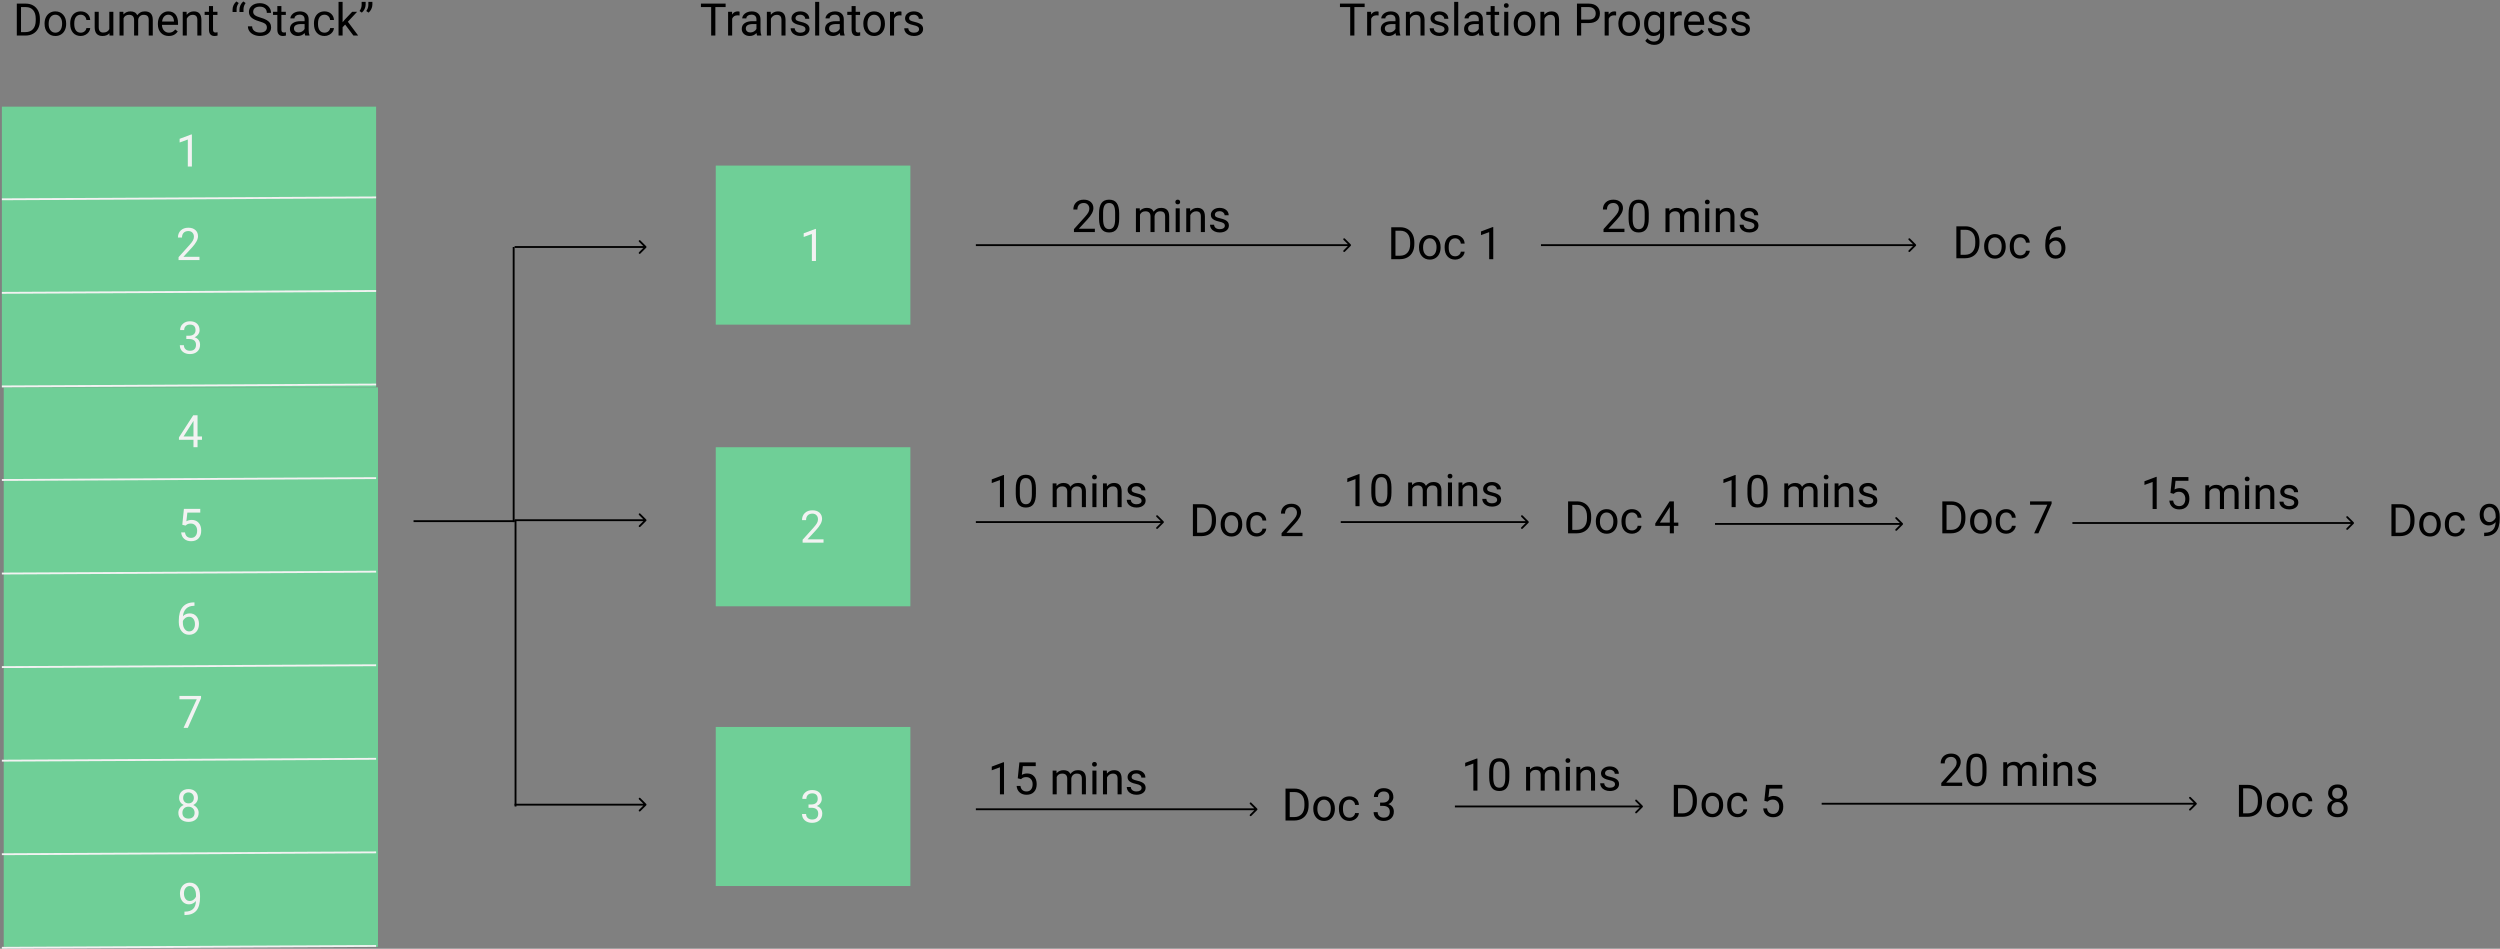 <svg width="1336" height="507" viewBox="0 0 1336 507" version="1.1" xmlns="http://www.w3.org/2000/svg" xmlns:xlink="http://www.w3.org/1999/xlink" xmlns:figma="http://www.figma.com/figma/ns">
<rect x="0" y="0" width="1336" height="507" fill="#808080" stroke="none"/>
<title>translators_2</title>
<desc>Created using Figma</desc>
<g id="Canvas" transform="translate(846 557)" figma:type="canvas">
<g id="Rectangle" style="mix-blend-mode:normal;" figma:type="rounded-rectangle">
<use xlink:href="#path0_fill" transform="translate(-845 -500)" fill="#6FCF97" style="mix-blend-mode:normal;"/>
</g>
<g id="Rectangle" style="mix-blend-mode:normal;" figma:type="rounded-rectangle">
<use xlink:href="#path0_fill" transform="translate(-844 -350)" fill="#6FCF97" style="mix-blend-mode:normal;"/>
</g>
<g id="Rectangle" style="mix-blend-mode:normal;" figma:type="rounded-rectangle">
<use xlink:href="#path0_fill" transform="translate(-844 -201)" fill="#6FCF97" style="mix-blend-mode:normal;"/>
</g>
<g id="Line" style="mix-blend-mode:normal;" figma:type="line">
<use xlink:href="#path1_stroke" transform="matrix(1 -0.005 0.005 1 -845 -450)" fill="#F2F2F2" style="mix-blend-mode:normal;"/>
</g>
<g id="Line" style="mix-blend-mode:normal;" figma:type="line">
<use xlink:href="#path1_stroke" transform="matrix(1 -0.005 0.005 1 -845 -400)" fill="#F2F2F2" style="mix-blend-mode:normal;"/>
</g>
<g id="Line" style="mix-blend-mode:normal;" figma:type="line">
<use xlink:href="#path1_stroke" transform="matrix(1 -0.005 0.005 1 -845 -350)" fill="#F2F2F2" style="mix-blend-mode:normal;"/>
</g>
<g id="Line" style="mix-blend-mode:normal;" figma:type="line">
<use xlink:href="#path1_stroke" transform="matrix(1 -0.005 0.005 1 -845 -300)" fill="#F2F2F2" style="mix-blend-mode:normal;"/>
</g>
<g id="Line" style="mix-blend-mode:normal;" figma:type="line">
<use xlink:href="#path1_stroke" transform="matrix(1 -0.005 0.005 1 -845 -250)" fill="#F2F2F2" style="mix-blend-mode:normal;"/>
</g>
<g id="Line" style="mix-blend-mode:normal;" figma:type="line">
<use xlink:href="#path1_stroke" transform="matrix(1 -0.005 0.005 1 -845 -200)" fill="#F2F2F2" style="mix-blend-mode:normal;"/>
</g>
<g id="Line" style="mix-blend-mode:normal;" figma:type="line">
<use xlink:href="#path1_stroke" transform="matrix(1 -0.005 0.005 1 -845 -150)" fill="#F2F2F2" style="mix-blend-mode:normal;"/>
</g>
<g id="Line" style="mix-blend-mode:normal;" figma:type="line">
<use xlink:href="#path1_stroke" transform="matrix(1 -0.005 0.005 1 -845 -100)" fill="#F2F2F2" style="mix-blend-mode:normal;"/>
</g>
<g id="Line" style="mix-blend-mode:normal;" figma:type="line">
<use xlink:href="#path1_stroke" transform="matrix(1 -0.005 0.005 1 -845 -50)" fill="#F2F2F2" style="mix-blend-mode:normal;"/>
</g>
<g id="1" style="mix-blend-mode:normal;" figma:type="text">
<use xlink:href="#path2_fill" transform="translate(-752 -490)" fill="#F2F2F2" style="mix-blend-mode:normal;"/>
</g>
<g id="2" style="mix-blend-mode:normal;" figma:type="text">
<use xlink:href="#path3_fill" transform="translate(-752 -440.013)" fill="#F2F2F2" style="mix-blend-mode:normal;"/>
</g>
<g id="3" style="mix-blend-mode:normal;" figma:type="text">
<use xlink:href="#path4_fill" transform="translate(-751 -390.013)" fill="#F2F2F2" style="mix-blend-mode:normal;"/>
</g>
<g id="4" style="mix-blend-mode:normal;" figma:type="text">
<use xlink:href="#path5_fill" transform="translate(-751 -340.013)" fill="#F2F2F2" style="mix-blend-mode:normal;"/>
</g>
<g id="5" style="mix-blend-mode:normal;" figma:type="text">
<use xlink:href="#path6_fill" transform="translate(-751 -290.013)" fill="#F2F2F2" style="mix-blend-mode:normal;"/>
</g>
<g id="6" style="mix-blend-mode:normal;" figma:type="text">
<use xlink:href="#path7_fill" transform="translate(-752 -240.013)" fill="#F2F2F2" style="mix-blend-mode:normal;"/>
</g>
<g id="7" style="mix-blend-mode:normal;" figma:type="text">
<use xlink:href="#path8_fill" transform="translate(-751 -190.026)" fill="#F2F2F2" style="mix-blend-mode:normal;"/>
</g>
<g id="8" style="mix-blend-mode:normal;" figma:type="text">
<use xlink:href="#path9_fill" transform="translate(-752 -140.013)" fill="#F2F2F2" style="mix-blend-mode:normal;"/>
</g>
<g id="9" style="mix-blend-mode:normal;" figma:type="text">
<use xlink:href="#path10_fill" transform="translate(-751 -90.013)" fill="#F2F2F2" style="mix-blend-mode:normal;"/>
</g>
<g id="Document &#226;&#128;&#156;Stack&#226;&#128;&#157;" style="mix-blend-mode:normal;" figma:type="text">
<use xlink:href="#path11_fill" transform="translate(-839 -560)" style="mix-blend-mode:normal;"/>
</g>
<g id="Translators" style="mix-blend-mode:normal;" figma:type="text">
<use xlink:href="#path12_fill" transform="translate(-472 -560)" style="mix-blend-mode:normal;"/>
</g>
<g id="Rectangle 2" style="mix-blend-mode:normal;" figma:type="rounded-rectangle">
<use xlink:href="#path13_fill" transform="translate(-463.5 -468.513)" fill="#6FCF97" style="mix-blend-mode:normal;"/>
</g>
<g id="1" style="mix-blend-mode:normal;" figma:type="text">
<use xlink:href="#path2_fill" transform="translate(-418.5 -439.513)" fill="#F2F2F2" style="mix-blend-mode:normal;"/>
</g>
<g id="Rectangle 2" style="mix-blend-mode:normal;" figma:type="rounded-rectangle">
<use xlink:href="#path13_fill" transform="translate(-463.5 -318)" fill="#6FCF97" style="mix-blend-mode:normal;"/>
</g>
<g id="2" style="mix-blend-mode:normal;" figma:type="text">
<use xlink:href="#path3_fill" transform="translate(-418.5 -289)" fill="#F2F2F2" style="mix-blend-mode:normal;"/>
</g>
<g id="Rectangle 2" style="mix-blend-mode:normal;" figma:type="rounded-rectangle">
<use xlink:href="#path13_fill" transform="translate(-463.5 -168.513)" fill="#6FCF97" style="mix-blend-mode:normal;"/>
</g>
<g id="3" style="mix-blend-mode:normal;" figma:type="text">
<use xlink:href="#path4_fill" transform="translate(-418.5 -139.513)" fill="#F2F2F2" style="mix-blend-mode:normal;"/>
</g>
<g id="Translation Progress" style="mix-blend-mode:normal;" figma:type="text">
<use xlink:href="#path14_fill" transform="translate(-130.5 -560)" style="mix-blend-mode:normal;"/>
</g>
<g id="Arrow 2" style="mix-blend-mode:normal;" figma:type="vector">
<use xlink:href="#path15_stroke" transform="translate(-324.5 -426)" style="mix-blend-mode:normal;"/>
</g>
<g id="Arrow 2" style="mix-blend-mode:normal;" figma:type="vector">
<use xlink:href="#path16_stroke" transform="translate(-22.5 -426)" style="mix-blend-mode:normal;"/>
</g>
<g id="Doc 1" style="mix-blend-mode:normal;" figma:type="text">
<use xlink:href="#path17_fill" transform="translate(-104.5 -440.5)" style="mix-blend-mode:normal;"/>
</g>
<g id="Doc 6" style="mix-blend-mode:normal;" figma:type="text">
<use xlink:href="#path18_fill" transform="translate(197.5 -441)" style="mix-blend-mode:normal;"/>
</g>
<g id="20 mins" style="mix-blend-mode:normal;" figma:type="text">
<use xlink:href="#path19_fill" transform="translate(-273.5 -455)" style="mix-blend-mode:normal;"/>
</g>
<g id="20 mins" style="mix-blend-mode:normal;" figma:type="text">
<use xlink:href="#path20_fill" transform="translate(9.5 -455)" style="mix-blend-mode:normal;"/>
</g>
<g id="Arrow 2" style="mix-blend-mode:normal;" figma:type="vector">
<use xlink:href="#path21_stroke" transform="translate(-324.5 -278)" style="mix-blend-mode:normal;"/>
</g>
<g id="Arrow 2" style="mix-blend-mode:normal;" figma:type="vector">
<use xlink:href="#path21_stroke" transform="translate(-129.5 -278)" style="mix-blend-mode:normal;"/>
</g>
<g id="Arrow 2" style="mix-blend-mode:normal;" figma:type="vector">
<use xlink:href="#path21_stroke" transform="translate(70.5 -277)" style="mix-blend-mode:normal;"/>
</g>
<g id="Doc 2" style="mix-blend-mode:normal;" figma:type="text">
<use xlink:href="#path22_fill" transform="translate(-210.5 -292.5)" style="mix-blend-mode:normal;"/>
</g>
<g id="Doc 4" style="mix-blend-mode:normal;" figma:type="text">
<use xlink:href="#path23_fill" transform="translate(-10 -294)" style="mix-blend-mode:normal;"/>
</g>
<g id="Doc 7" style="mix-blend-mode:normal;" figma:type="text">
<use xlink:href="#path24_fill" transform="translate(190 -294)" style="mix-blend-mode:normal;"/>
</g>
<g id="10 mins" style="mix-blend-mode:normal;" figma:type="text">
<use xlink:href="#path25_fill" transform="translate(-318 -308)" style="mix-blend-mode:normal;"/>
</g>
<g id="10 mins" style="mix-blend-mode:normal;" figma:type="text">
<use xlink:href="#path25_fill" transform="translate(-128 -308.5)" style="mix-blend-mode:normal;"/>
</g>
<g id="10 mins" style="mix-blend-mode:normal;" figma:type="text">
<use xlink:href="#path25_fill" transform="translate(73 -308)" style="mix-blend-mode:normal;"/>
</g>
<g id="Arrow 2" style="mix-blend-mode:normal;" figma:type="vector">
<use xlink:href="#path26_stroke" transform="translate(261.5 -277.5)" style="mix-blend-mode:normal;"/>
</g>
<g id="Doc 9" style="mix-blend-mode:normal;" figma:type="text">
<use xlink:href="#path27_fill" transform="translate(430 -292.5)" style="mix-blend-mode:normal;"/>
</g>
<g id="15 mins" style="mix-blend-mode:normal;" figma:type="text">
<use xlink:href="#path28_fill" transform="translate(298 -307)" style="mix-blend-mode:normal;"/>
</g>
<g id="Arrow 2" style="mix-blend-mode:normal;" figma:type="vector">
<use xlink:href="#path26_stroke" transform="translate(-324.5 -124.513)" style="mix-blend-mode:normal;"/>
</g>
<g id="Arrow 2" style="mix-blend-mode:normal;" figma:type="vector">
<use xlink:href="#path29_stroke" transform="translate(-68.5 -126.013)" style="mix-blend-mode:normal;"/>
</g>
<g id="Arrow 2" style="mix-blend-mode:normal;" figma:type="vector">
<use xlink:href="#path15_stroke" transform="translate(127.5 -127.5)" style="mix-blend-mode:normal;"/>
</g>
<g id="Doc 3" style="mix-blend-mode:normal;" figma:type="text">
<use xlink:href="#path30_fill" transform="translate(-161 -140.513)" style="mix-blend-mode:normal;"/>
</g>
<g id="Doc 5" style="mix-blend-mode:normal;" figma:type="text">
<use xlink:href="#path31_fill" transform="translate(46.5 -142.5)" style="mix-blend-mode:normal;"/>
</g>
<g id="Doc 8" style="mix-blend-mode:normal;" figma:type="text">
<use xlink:href="#path32_fill" transform="translate(348.5 -142.5)" style="mix-blend-mode:normal;"/>
</g>
<g id="15 mins" style="mix-blend-mode:normal;" figma:type="text">
<use xlink:href="#path28_fill" transform="translate(-318 -154.513)" style="mix-blend-mode:normal;"/>
</g>
<g id="10 mins" style="mix-blend-mode:normal;" figma:type="text">
<use xlink:href="#path33_fill" transform="translate(-65 -156.513)" style="mix-blend-mode:normal;"/>
</g>
<g id="20 mins" style="mix-blend-mode:normal;" figma:type="text">
<use xlink:href="#path19_fill" transform="translate(190 -159)" style="mix-blend-mode:normal;"/>
</g>
<g id="Line 2" style="mix-blend-mode:normal;" figma:type="line">
<use xlink:href="#path34_stroke" transform="translate(-625 -278)" style="mix-blend-mode:normal;"/>
</g>
<g id="Line 3" style="mix-blend-mode:normal;" figma:type="line">
<use xlink:href="#path35_stroke" transform="matrix(6.12323e-17 -1 1 6.12323e-17 -571 -278)" style="mix-blend-mode:normal;"/>
</g>
<g id="Line 4" style="mix-blend-mode:normal;" figma:type="line">
<use xlink:href="#path36_stroke" transform="matrix(6.12323e-17 1 -1 6.12323e-17 -571 -279)" style="mix-blend-mode:normal;"/>
</g>
<g id="Arrow" style="mix-blend-mode:normal;" figma:type="vector">
<use xlink:href="#path37_stroke" transform="translate(-571 -127)" style="mix-blend-mode:normal;"/>
</g>
<g id="Arrow" style="mix-blend-mode:normal;" figma:type="vector">
<use xlink:href="#path37_stroke" transform="translate(-571 -425)" style="mix-blend-mode:normal;"/>
</g>
<g id="Arrow" style="mix-blend-mode:normal;" figma:type="vector">
<use xlink:href="#path37_stroke" transform="translate(-571 -279)" style="mix-blend-mode:normal;"/>
</g>
</g>
<defs>
<path id="path0_fill" d="M 0 0L 200 0L 200 150L 0 150L 0 0Z"/>
<path id="path1_stroke" d="M 0 -5.55112e-17L 200.003 -5.55112e-17L 200.003 -1L 0 -1L 0 -5.55112e-17Z"/>
<path id="path2_fill" d="M 8.543 22L 6.363 22L 6.363 7.551L 1.992 9.156L 1.992 7.188L 8.203 4.855L 8.543 4.855L 8.543 22Z"/>
<path id="path3_fill" d="M 12.598 22L 1.418 22L 1.418 20.441L 7.324 13.879C 8.199 12.887 8.801 12.082 9.129 11.465C 9.465 10.84 9.633 10.195 9.633 9.531C 9.633 8.641 9.363 7.91 8.824 7.34C 8.285 6.77 7.566 6.484 6.668 6.484C 5.59 6.484 4.75 6.793 4.148 7.41C 3.555 8.02 3.258 8.871 3.258 9.965L 1.09 9.965C 1.09 8.395 1.594 7.125 2.602 6.156C 3.617 5.188 4.973 4.703 6.668 4.703C 8.254 4.703 9.508 5.121 10.43 5.957C 11.352 6.785 11.812 7.891 11.812 9.273C 11.812 10.953 10.742 12.953 8.602 15.273L 4.031 20.23L 12.598 20.23L 12.598 22Z"/>
<path id="path4_fill" d="M 4.57 12.414L 6.199 12.414C 7.223 12.398 8.027 12.129 8.613 11.605C 9.199 11.082 9.492 10.375 9.492 9.484C 9.492 7.484 8.496 6.484 6.504 6.484C 5.566 6.484 4.816 6.754 4.254 7.293C 3.699 7.824 3.422 8.531 3.422 9.414L 1.254 9.414C 1.254 8.062 1.746 6.941 2.73 6.051C 3.723 5.152 4.98 4.703 6.504 4.703C 8.113 4.703 9.375 5.129 10.289 5.98C 11.203 6.832 11.66 8.016 11.66 9.531C 11.66 10.273 11.418 10.992 10.934 11.688C 10.457 12.383 9.805 12.902 8.977 13.246C 9.914 13.543 10.637 14.035 11.145 14.723C 11.66 15.41 11.918 16.25 11.918 17.242C 11.918 18.773 11.418 19.988 10.418 20.887C 9.418 21.785 8.117 22.234 6.516 22.234C 4.914 22.234 3.609 21.801 2.602 20.934C 1.602 20.066 1.102 18.922 1.102 17.5L 3.281 17.5C 3.281 18.398 3.574 19.117 4.16 19.656C 4.746 20.195 5.531 20.465 6.516 20.465C 7.562 20.465 8.363 20.191 8.918 19.645C 9.473 19.098 9.75 18.312 9.75 17.289C 9.75 16.297 9.445 15.535 8.836 15.004C 8.227 14.473 7.348 14.199 6.199 14.184L 4.57 14.184L 4.57 12.414Z"/>
<path id="path5_fill" d="M 10.57 16.27L 12.938 16.27L 12.938 18.039L 10.57 18.039L 10.57 22L 8.391 22L 8.391 18.039L 0.621 18.039L 0.621 16.762L 8.262 4.938L 10.57 4.938L 10.57 16.27ZM 3.082 16.27L 8.391 16.27L 8.391 7.902L 8.133 8.371L 3.082 16.27Z"/>
<path id="path6_fill" d="M 2.414 13.445L 3.281 4.938L 12.023 4.938L 12.023 6.941L 5.121 6.941L 4.605 11.594C 5.441 11.102 6.391 10.855 7.453 10.855C 9.008 10.855 10.242 11.371 11.156 12.402C 12.07 13.426 12.527 14.812 12.527 16.562C 12.527 18.32 12.051 19.707 11.098 20.723C 10.152 21.73 8.828 22.234 7.125 22.234C 5.617 22.234 4.387 21.816 3.434 20.98C 2.48 20.145 1.938 18.988 1.805 17.512L 3.855 17.512C 3.988 18.488 4.336 19.227 4.898 19.727C 5.461 20.219 6.203 20.465 7.125 20.465C 8.133 20.465 8.922 20.121 9.492 19.434C 10.07 18.746 10.359 17.797 10.359 16.586C 10.359 15.445 10.047 14.531 9.422 13.844C 8.805 13.148 7.98 12.801 6.949 12.801C 6.004 12.801 5.262 13.008 4.723 13.422L 4.148 13.891L 2.414 13.445Z"/>
<path id="path7_fill" d="M 9.926 4.926L 9.926 6.766L 9.527 6.766C 7.84 6.797 6.496 7.297 5.496 8.266C 4.496 9.234 3.918 10.598 3.762 12.355C 4.66 11.324 5.887 10.809 7.441 10.809C 8.926 10.809 10.109 11.332 10.992 12.379C 11.883 13.426 12.328 14.777 12.328 16.434C 12.328 18.191 11.848 19.598 10.887 20.652C 9.934 21.707 8.652 22.234 7.043 22.234C 5.41 22.234 4.086 21.609 3.07 20.359C 2.055 19.102 1.547 17.484 1.547 15.508L 1.547 14.676C 1.547 11.535 2.215 9.137 3.551 7.48C 4.895 5.816 6.891 4.965 9.539 4.926L 9.926 4.926ZM 7.078 12.613C 6.336 12.613 5.652 12.836 5.027 13.281C 4.402 13.727 3.969 14.285 3.727 14.957L 3.727 15.754C 3.727 17.16 4.043 18.293 4.676 19.152C 5.309 20.012 6.098 20.441 7.043 20.441C 8.02 20.441 8.785 20.082 9.34 19.363C 9.902 18.645 10.184 17.703 10.184 16.539C 10.184 15.367 9.898 14.422 9.328 13.703C 8.766 12.977 8.016 12.613 7.078 12.613Z"/>
<path id="path8_fill" d="M 12.434 6.156L 5.367 22L 3.094 22L 10.137 6.719L 0.902 6.719L 0.902 4.938L 12.434 4.938L 12.434 6.156Z"/>
<path id="path9_fill" d="M 11.766 9.391C 11.766 10.242 11.539 11 11.086 11.664C 10.641 12.328 10.035 12.848 9.27 13.223C 10.16 13.605 10.863 14.164 11.379 14.898C 11.902 15.633 12.164 16.465 12.164 17.395C 12.164 18.871 11.664 20.047 10.664 20.922C 9.672 21.797 8.363 22.234 6.738 22.234C 5.098 22.234 3.781 21.797 2.789 20.922C 1.805 20.039 1.312 18.863 1.312 17.395C 1.312 16.473 1.562 15.641 2.062 14.898C 2.57 14.156 3.27 13.594 4.16 13.211C 3.402 12.836 2.805 12.316 2.367 11.652C 1.93 10.988 1.711 10.234 1.711 9.391C 1.711 7.953 2.172 6.812 3.094 5.969C 4.016 5.125 5.23 4.703 6.738 4.703C 8.238 4.703 9.449 5.125 10.371 5.969C 11.301 6.812 11.766 7.953 11.766 9.391ZM 9.996 17.348C 9.996 16.395 9.691 15.617 9.082 15.016C 8.48 14.414 7.691 14.113 6.715 14.113C 5.738 14.113 4.953 14.41 4.359 15.004C 3.773 15.598 3.48 16.379 3.48 17.348C 3.48 18.316 3.766 19.078 4.336 19.633C 4.914 20.188 5.715 20.465 6.738 20.465C 7.754 20.465 8.551 20.188 9.129 19.633C 9.707 19.07 9.996 18.309 9.996 17.348ZM 6.738 6.484C 5.887 6.484 5.195 6.75 4.664 7.281C 4.141 7.805 3.879 8.52 3.879 9.426C 3.879 10.293 4.137 10.996 4.652 11.535C 5.176 12.066 5.871 12.332 6.738 12.332C 7.605 12.332 8.297 12.066 8.812 11.535C 9.336 10.996 9.598 10.293 9.598 9.426C 9.598 8.559 9.328 7.852 8.789 7.305C 8.25 6.758 7.566 6.484 6.738 6.484Z"/>
<path id="path10_fill" d="M 9.727 14.5C 9.273 15.039 8.73 15.473 8.098 15.801C 7.473 16.129 6.785 16.293 6.035 16.293C 5.051 16.293 4.191 16.051 3.457 15.566C 2.73 15.082 2.168 14.402 1.77 13.527C 1.371 12.645 1.172 11.672 1.172 10.609C 1.172 9.469 1.387 8.441 1.816 7.527C 2.254 6.613 2.871 5.914 3.668 5.43C 4.465 4.945 5.395 4.703 6.457 4.703C 8.145 4.703 9.473 5.336 10.441 6.602C 11.418 7.859 11.906 9.578 11.906 11.758L 11.906 12.391C 11.906 15.711 11.25 18.137 9.938 19.668C 8.625 21.191 6.645 21.973 3.996 22.012L 3.574 22.012L 3.574 20.184L 4.031 20.184C 5.82 20.152 7.195 19.688 8.156 18.789C 9.117 17.883 9.641 16.453 9.727 14.5ZM 6.387 14.5C 7.113 14.5 7.781 14.277 8.391 13.832C 9.008 13.387 9.457 12.836 9.738 12.18L 9.738 11.312C 9.738 9.891 9.43 8.734 8.812 7.844C 8.195 6.953 7.414 6.508 6.469 6.508C 5.516 6.508 4.75 6.875 4.172 7.609C 3.594 8.336 3.305 9.297 3.305 10.492C 3.305 11.656 3.582 12.617 4.137 13.375C 4.699 14.125 5.449 14.5 6.387 14.5Z"/>
<path id="path11_fill" d="M 1.98 22L 1.98 4.938L 6.797 4.938C 8.281 4.938 9.594 5.266 10.734 5.922C 11.875 6.578 12.754 7.512 13.371 8.723C 13.996 9.934 14.312 11.324 14.32 12.895L 14.32 13.984C 14.32 15.594 14.008 17.004 13.383 18.215C 12.766 19.426 11.879 20.355 10.723 21.004C 9.574 21.652 8.234 21.984 6.703 22L 1.98 22ZM 4.23 6.789L 4.23 20.16L 6.598 20.16C 8.332 20.16 9.68 19.621 10.641 18.543C 11.609 17.465 12.094 15.93 12.094 13.938L 12.094 12.941C 12.094 11.004 11.637 9.5 10.723 8.43C 9.816 7.352 8.527 6.805 6.855 6.789L 4.23 6.789ZM 16.816 15.543C 16.816 14.301 17.059 13.184 17.543 12.191C 18.035 11.199 18.715 10.434 19.582 9.895C 20.457 9.355 21.453 9.086 22.57 9.086C 24.297 9.086 25.691 9.684 26.754 10.879C 27.824 12.074 28.359 13.664 28.359 15.648L 28.359 15.801C 28.359 17.035 28.121 18.145 27.645 19.129C 27.176 20.105 26.5 20.867 25.617 21.414C 24.742 21.961 23.734 22.234 22.594 22.234C 20.875 22.234 19.48 21.637 18.41 20.441C 17.348 19.246 16.816 17.664 16.816 15.695L 16.816 15.543ZM 18.996 15.801C 18.996 17.207 19.32 18.336 19.969 19.188C 20.625 20.039 21.5 20.465 22.594 20.465C 23.695 20.465 24.57 20.035 25.219 19.176C 25.867 18.309 26.191 17.098 26.191 15.543C 26.191 14.152 25.859 13.027 25.195 12.168C 24.539 11.301 23.664 10.867 22.57 10.867C 21.5 10.867 20.637 11.293 19.98 12.145C 19.324 12.996 18.996 14.215 18.996 15.801ZM 36.164 20.465C 36.938 20.465 37.613 20.23 38.191 19.762C 38.77 19.293 39.09 18.707 39.152 18.004L 41.203 18.004C 41.164 18.73 40.914 19.422 40.453 20.078C 39.992 20.734 39.375 21.258 38.602 21.648C 37.836 22.039 37.023 22.234 36.164 22.234C 34.438 22.234 33.062 21.66 32.039 20.512C 31.023 19.355 30.516 17.777 30.516 15.777L 30.516 15.414C 30.516 14.18 30.742 13.082 31.195 12.121C 31.648 11.16 32.297 10.414 33.141 9.883C 33.992 9.352 34.996 9.086 36.152 9.086C 37.574 9.086 38.754 9.512 39.691 10.363C 40.637 11.215 41.141 12.32 41.203 13.68L 39.152 13.68C 39.09 12.859 38.777 12.188 38.215 11.664C 37.66 11.133 36.973 10.867 36.152 10.867C 35.051 10.867 34.195 11.266 33.586 12.062C 32.984 12.852 32.684 13.996 32.684 15.496L 32.684 15.906C 32.684 17.367 32.984 18.492 33.586 19.281C 34.188 20.07 35.047 20.465 36.164 20.465ZM 51.469 20.746C 50.625 21.738 49.387 22.234 47.754 22.234C 46.402 22.234 45.371 21.844 44.66 21.062C 43.957 20.273 43.602 19.109 43.594 17.57L 43.594 9.32L 45.762 9.32L 45.762 17.512C 45.762 19.434 46.543 20.395 48.105 20.395C 49.762 20.395 50.863 19.777 51.41 18.543L 51.41 9.32L 53.578 9.32L 53.578 22L 51.516 22L 51.469 20.746ZM 58.922 9.32L 58.98 10.727C 59.91 9.633 61.164 9.086 62.742 9.086C 64.516 9.086 65.723 9.766 66.363 11.125C 66.785 10.516 67.332 10.023 68.004 9.648C 68.684 9.273 69.484 9.086 70.406 9.086C 73.188 9.086 74.602 10.559 74.648 13.504L 74.648 22L 72.481 22L 72.481 13.633C 72.481 12.727 72.273 12.051 71.859 11.605C 71.445 11.152 70.75 10.926 69.773 10.926C 68.969 10.926 68.301 11.168 67.769 11.652C 67.238 12.129 66.93 12.773 66.844 13.586L 66.844 22L 64.664 22L 64.664 13.691C 64.664 11.848 63.762 10.926 61.957 10.926C 60.535 10.926 59.562 11.531 59.039 12.742L 59.039 22L 56.871 22L 56.871 9.32L 58.922 9.32ZM 83.191 22.234C 81.473 22.234 80.074 21.672 78.996 20.547C 77.918 19.414 77.379 17.902 77.379 16.012L 77.379 15.613C 77.379 14.355 77.617 13.234 78.094 12.25C 78.578 11.258 79.25 10.484 80.109 9.93C 80.977 9.367 81.914 9.086 82.922 9.086C 84.57 9.086 85.852 9.629 86.766 10.715C 87.68 11.801 88.137 13.355 88.137 15.379L 88.137 16.281L 79.547 16.281C 79.578 17.531 79.941 18.543 80.637 19.316C 81.34 20.082 82.231 20.465 83.309 20.465C 84.074 20.465 84.723 20.309 85.254 19.996C 85.785 19.684 86.25 19.27 86.648 18.754L 87.973 19.785C 86.91 21.418 85.316 22.234 83.191 22.234ZM 82.922 10.867C 82.047 10.867 81.312 11.188 80.719 11.828C 80.125 12.461 79.758 13.352 79.617 14.5L 85.969 14.5L 85.969 14.336C 85.906 13.234 85.609 12.383 85.078 11.781C 84.547 11.172 83.828 10.867 82.922 10.867ZM 92.707 9.32L 92.777 10.914C 93.746 9.695 95.012 9.086 96.574 9.086C 99.254 9.086 100.605 10.598 100.629 13.621L 100.629 22L 98.461 22L 98.461 13.609C 98.453 12.695 98.242 12.02 97.828 11.582C 97.422 11.145 96.785 10.926 95.918 10.926C 95.215 10.926 94.598 11.113 94.066 11.488C 93.535 11.863 93.121 12.355 92.824 12.965L 92.824 22L 90.656 22L 90.656 9.32L 92.707 9.32ZM 106.84 6.25L 106.84 9.32L 109.207 9.32L 109.207 10.996L 106.84 10.996L 106.84 18.859C 106.84 19.367 106.945 19.75 107.156 20.008C 107.367 20.258 107.727 20.383 108.234 20.383C 108.484 20.383 108.828 20.336 109.266 20.242L 109.266 22C 108.695 22.156 108.141 22.234 107.602 22.234C 106.633 22.234 105.902 21.941 105.41 21.355C 104.918 20.77 104.672 19.938 104.672 18.859L 104.672 10.996L 102.363 10.996L 102.363 9.32L 104.672 9.32L 104.672 6.25L 106.84 6.25ZM 119.32 3.777L 120.562 4.621C 119.836 5.613 119.461 6.684 119.438 7.832L 119.438 9.426L 117.281 9.426L 117.281 8.066C 117.281 7.27 117.469 6.48 117.844 5.699C 118.227 4.918 118.719 4.277 119.32 3.777ZM 123.012 3.777L 124.254 4.621C 123.527 5.613 123.152 6.684 123.129 7.832L 123.129 9.426L 120.973 9.426L 120.973 8.066C 120.973 7.27 121.16 6.48 121.535 5.699C 121.918 4.918 122.41 4.277 123.012 3.777ZM 131.555 14.395C 129.625 13.84 128.219 13.16 127.336 12.355C 126.461 11.543 126.023 10.543 126.023 9.355C 126.023 8.012 126.559 6.902 127.629 6.027C 128.707 5.145 130.105 4.703 131.824 4.703C 132.996 4.703 134.039 4.93 134.953 5.383C 135.875 5.836 136.586 6.461 137.086 7.258C 137.594 8.055 137.848 8.926 137.848 9.871L 135.586 9.871C 135.586 8.84 135.258 8.031 134.602 7.445C 133.945 6.852 133.02 6.555 131.824 6.555C 130.715 6.555 129.848 6.801 129.223 7.293C 128.605 7.777 128.297 8.453 128.297 9.32C 128.297 10.016 128.59 10.605 129.176 11.09C 129.77 11.566 130.773 12.004 132.188 12.402C 133.609 12.801 134.719 13.242 135.516 13.727C 136.32 14.203 136.914 14.762 137.297 15.402C 137.688 16.043 137.883 16.797 137.883 17.664C 137.883 19.047 137.344 20.156 136.266 20.992C 135.188 21.82 133.746 22.234 131.941 22.234C 130.77 22.234 129.676 22.012 128.66 21.566C 127.645 21.113 126.859 20.496 126.305 19.715C 125.758 18.934 125.484 18.047 125.484 17.055L 127.746 17.055C 127.746 18.086 128.125 18.902 128.883 19.504C 129.648 20.098 130.668 20.395 131.941 20.395C 133.129 20.395 134.039 20.152 134.672 19.668C 135.305 19.184 135.621 18.523 135.621 17.688C 135.621 16.852 135.328 16.207 134.742 15.754C 134.156 15.293 133.094 14.84 131.555 14.395ZM 143.379 6.25L 143.379 9.32L 145.746 9.32L 145.746 10.996L 143.379 10.996L 143.379 18.859C 143.379 19.367 143.484 19.75 143.695 20.008C 143.906 20.258 144.266 20.383 144.773 20.383C 145.023 20.383 145.367 20.336 145.805 20.242L 145.805 22C 145.234 22.156 144.68 22.234 144.141 22.234C 143.172 22.234 142.441 21.941 141.949 21.355C 141.457 20.77 141.211 19.938 141.211 18.859L 141.211 10.996L 138.902 10.996L 138.902 9.32L 141.211 9.32L 141.211 6.25L 143.379 6.25ZM 156.117 22C 155.992 21.75 155.891 21.305 155.812 20.664C 154.805 21.711 153.602 22.234 152.203 22.234C 150.953 22.234 149.926 21.883 149.121 21.18C 148.324 20.469 147.926 19.57 147.926 18.484C 147.926 17.164 148.426 16.141 149.426 15.414C 150.434 14.68 151.848 14.312 153.668 14.312L 155.777 14.312L 155.777 13.316C 155.777 12.559 155.551 11.957 155.098 11.512C 154.645 11.059 153.977 10.832 153.094 10.832C 152.32 10.832 151.672 11.027 151.148 11.418C 150.625 11.809 150.363 12.281 150.363 12.836L 148.184 12.836C 148.184 12.203 148.406 11.594 148.852 11.008C 149.305 10.414 149.914 9.945 150.68 9.602C 151.453 9.258 152.301 9.086 153.223 9.086C 154.684 9.086 155.828 9.453 156.656 10.188C 157.484 10.914 157.914 11.918 157.945 13.199L 157.945 19.035C 157.945 20.199 158.094 21.125 158.391 21.812L 158.391 22L 156.117 22ZM 152.52 20.348C 153.199 20.348 153.844 20.172 154.453 19.82C 155.062 19.469 155.504 19.012 155.777 18.449L 155.777 15.848L 154.078 15.848C 151.422 15.848 150.094 16.625 150.094 18.18C 150.094 18.859 150.32 19.391 150.773 19.773C 151.227 20.156 151.809 20.348 152.52 20.348ZM 166.43 20.465C 167.203 20.465 167.879 20.23 168.457 19.762C 169.035 19.293 169.355 18.707 169.418 18.004L 171.469 18.004C 171.43 18.73 171.18 19.422 170.719 20.078C 170.258 20.734 169.641 21.258 168.867 21.648C 168.102 22.039 167.289 22.234 166.43 22.234C 164.703 22.234 163.328 21.66 162.305 20.512C 161.289 19.355 160.781 17.777 160.781 15.777L 160.781 15.414C 160.781 14.18 161.008 13.082 161.461 12.121C 161.914 11.16 162.562 10.414 163.406 9.883C 164.258 9.352 165.262 9.086 166.418 9.086C 167.84 9.086 169.02 9.512 169.957 10.363C 170.902 11.215 171.406 12.32 171.469 13.68L 169.418 13.68C 169.355 12.859 169.043 12.188 168.48 11.664C 167.926 11.133 167.238 10.867 166.418 10.867C 165.316 10.867 164.461 11.266 163.852 12.062C 163.25 12.852 162.949 13.996 162.949 15.496L 162.949 15.906C 162.949 17.367 163.25 18.492 163.852 19.281C 164.453 20.07 165.312 20.465 166.43 20.465ZM 177.445 16.129L 176.086 17.547L 176.086 22L 173.918 22L 173.918 4L 176.086 4L 176.086 14.887L 177.246 13.492L 181.195 9.32L 183.832 9.32L 178.898 14.617L 184.406 22L 181.863 22L 177.445 16.129ZM 186.363 9.742L 185.133 8.898C 185.859 7.883 186.234 6.812 186.258 5.688L 186.258 4L 188.402 4L 188.402 5.523C 188.395 6.305 188.199 7.086 187.816 7.867C 187.441 8.641 186.957 9.266 186.363 9.742ZM 189.961 9.742L 188.73 8.898C 189.457 7.883 189.832 6.812 189.855 5.688L 189.855 4L 192 4L 192 5.523C 191.992 6.305 191.797 7.086 191.414 7.867C 191.039 8.641 190.555 9.266 189.961 9.742Z"/>
<path id="path12_fill" d="M 13.77 6.789L 8.285 6.789L 8.285 22L 6.047 22L 6.047 6.789L 0.574 6.789L 0.574 4.938L 13.77 4.938L 13.77 6.789ZM 21.223 11.266C 20.895 11.211 20.539 11.184 20.156 11.184C 18.734 11.184 17.77 11.789 17.262 13L 17.262 22L 15.094 22L 15.094 9.32L 17.203 9.32L 17.238 10.785C 17.949 9.652 18.957 9.086 20.262 9.086C 20.684 9.086 21.004 9.141 21.223 9.25L 21.223 11.266ZM 30.586 22C 30.461 21.75 30.359 21.305 30.281 20.664C 29.273 21.711 28.07 22.234 26.672 22.234C 25.422 22.234 24.395 21.883 23.59 21.18C 22.793 20.469 22.395 19.57 22.395 18.484C 22.395 17.164 22.895 16.141 23.895 15.414C 24.902 14.68 26.316 14.312 28.137 14.312L 30.246 14.312L 30.246 13.316C 30.246 12.559 30.02 11.957 29.566 11.512C 29.113 11.059 28.445 10.832 27.562 10.832C 26.789 10.832 26.141 11.027 25.617 11.418C 25.094 11.809 24.832 12.281 24.832 12.836L 22.652 12.836C 22.652 12.203 22.875 11.594 23.32 11.008C 23.773 10.414 24.383 9.945 25.148 9.602C 25.922 9.258 26.77 9.086 27.691 9.086C 29.152 9.086 30.297 9.453 31.125 10.188C 31.953 10.914 32.383 11.918 32.414 13.199L 32.414 19.035C 32.414 20.199 32.562 21.125 32.859 21.812L 32.859 22L 30.586 22ZM 26.988 20.348C 27.668 20.348 28.312 20.172 28.922 19.82C 29.531 19.469 29.973 19.012 30.246 18.449L 30.246 15.848L 28.547 15.848C 25.891 15.848 24.562 16.625 24.562 18.18C 24.562 18.859 24.789 19.391 25.242 19.773C 25.695 20.156 26.277 20.348 26.988 20.348ZM 37.863 9.32L 37.934 10.914C 38.902 9.695 40.168 9.086 41.73 9.086C 44.41 9.086 45.762 10.598 45.785 13.621L 45.785 22L 43.617 22L 43.617 13.609C 43.609 12.695 43.398 12.02 42.984 11.582C 42.578 11.145 41.941 10.926 41.074 10.926C 40.371 10.926 39.754 11.113 39.223 11.488C 38.691 11.863 38.277 12.355 37.98 12.965L 37.98 22L 35.812 22L 35.812 9.32L 37.863 9.32ZM 56.438 18.637C 56.438 18.051 56.215 17.598 55.77 17.277C 55.332 16.949 54.562 16.668 53.461 16.434C 52.367 16.199 51.496 15.918 50.848 15.59C 50.207 15.262 49.73 14.871 49.418 14.418C 49.113 13.965 48.961 13.426 48.961 12.801C 48.961 11.762 49.398 10.883 50.273 10.164C 51.156 9.445 52.281 9.086 53.648 9.086C 55.086 9.086 56.25 9.457 57.141 10.199C 58.039 10.941 58.488 11.891 58.488 13.047L 56.309 13.047C 56.309 12.453 56.055 11.941 55.547 11.512C 55.047 11.082 54.414 10.867 53.648 10.867C 52.859 10.867 52.242 11.039 51.797 11.383C 51.352 11.727 51.129 12.176 51.129 12.73C 51.129 13.254 51.336 13.648 51.75 13.914C 52.164 14.18 52.91 14.434 53.988 14.676C 55.074 14.918 55.953 15.207 56.625 15.543C 57.297 15.879 57.793 16.285 58.113 16.762C 58.441 17.23 58.605 17.805 58.605 18.484C 58.605 19.617 58.152 20.527 57.246 21.215C 56.34 21.895 55.164 22.234 53.719 22.234C 52.703 22.234 51.805 22.055 51.023 21.695C 50.242 21.336 49.629 20.836 49.184 20.195C 48.746 19.547 48.527 18.848 48.527 18.098L 50.695 18.098C 50.734 18.824 51.023 19.402 51.562 19.832C 52.109 20.254 52.828 20.465 53.719 20.465C 54.539 20.465 55.195 20.301 55.688 19.973C 56.188 19.637 56.438 19.191 56.438 18.637ZM 63.785 22L 61.617 22L 61.617 4L 63.785 4L 63.785 22ZM 75.094 22C 74.969 21.75 74.867 21.305 74.789 20.664C 73.781 21.711 72.578 22.234 71.18 22.234C 69.93 22.234 68.902 21.883 68.098 21.18C 67.301 20.469 66.902 19.57 66.902 18.484C 66.902 17.164 67.402 16.141 68.402 15.414C 69.41 14.68 70.824 14.312 72.644 14.312L 74.754 14.312L 74.754 13.316C 74.754 12.559 74.527 11.957 74.074 11.512C 73.621 11.059 72.953 10.832 72.07 10.832C 71.297 10.832 70.648 11.027 70.125 11.418C 69.602 11.809 69.34 12.281 69.34 12.836L 67.16 12.836C 67.16 12.203 67.383 11.594 67.828 11.008C 68.281 10.414 68.891 9.945 69.656 9.602C 70.43 9.258 71.277 9.086 72.199 9.086C 73.66 9.086 74.805 9.453 75.633 10.188C 76.461 10.914 76.891 11.918 76.922 13.199L 76.922 19.035C 76.922 20.199 77.07 21.125 77.367 21.812L 77.367 22L 75.094 22ZM 71.496 20.348C 72.176 20.348 72.82 20.172 73.43 19.82C 74.039 19.469 74.481 19.012 74.754 18.449L 74.754 15.848L 73.055 15.848C 70.398 15.848 69.07 16.625 69.07 18.18C 69.07 18.859 69.297 19.391 69.75 19.773C 70.203 20.156 70.785 20.348 71.496 20.348ZM 83.262 6.25L 83.262 9.32L 85.629 9.32L 85.629 10.996L 83.262 10.996L 83.262 18.859C 83.262 19.367 83.367 19.75 83.578 20.008C 83.789 20.258 84.148 20.383 84.656 20.383C 84.906 20.383 85.25 20.336 85.688 20.242L 85.688 22C 85.117 22.156 84.562 22.234 84.023 22.234C 83.055 22.234 82.324 21.941 81.832 21.355C 81.34 20.77 81.094 19.938 81.094 18.859L 81.094 10.996L 78.785 10.996L 78.785 9.32L 81.094 9.32L 81.094 6.25L 83.262 6.25ZM 87.363 15.543C 87.363 14.301 87.606 13.184 88.09 12.191C 88.582 11.199 89.262 10.434 90.129 9.895C 91.004 9.355 92 9.086 93.117 9.086C 94.844 9.086 96.238 9.684 97.301 10.879C 98.371 12.074 98.906 13.664 98.906 15.648L 98.906 15.801C 98.906 17.035 98.668 18.145 98.191 19.129C 97.723 20.105 97.047 20.867 96.164 21.414C 95.289 21.961 94.281 22.234 93.141 22.234C 91.422 22.234 90.027 21.637 88.957 20.441C 87.894 19.246 87.363 17.664 87.363 15.695L 87.363 15.543ZM 89.543 15.801C 89.543 17.207 89.867 18.336 90.516 19.188C 91.172 20.039 92.047 20.465 93.141 20.465C 94.242 20.465 95.117 20.035 95.766 19.176C 96.414 18.309 96.738 17.098 96.738 15.543C 96.738 14.152 96.406 13.027 95.742 12.168C 95.086 11.301 94.211 10.867 93.117 10.867C 92.047 10.867 91.184 11.293 90.527 12.145C 89.871 12.996 89.543 14.215 89.543 15.801ZM 107.754 11.266C 107.426 11.211 107.07 11.184 106.688 11.184C 105.266 11.184 104.301 11.789 103.793 13L 103.793 22L 101.625 22L 101.625 9.32L 103.734 9.32L 103.77 10.785C 104.48 9.652 105.488 9.086 106.793 9.086C 107.215 9.086 107.535 9.141 107.754 9.25L 107.754 11.266ZM 117.141 18.637C 117.141 18.051 116.918 17.598 116.473 17.277C 116.035 16.949 115.266 16.668 114.164 16.434C 113.07 16.199 112.199 15.918 111.551 15.59C 110.91 15.262 110.434 14.871 110.121 14.418C 109.816 13.965 109.664 13.426 109.664 12.801C 109.664 11.762 110.102 10.883 110.977 10.164C 111.859 9.445 112.984 9.086 114.352 9.086C 115.789 9.086 116.953 9.457 117.844 10.199C 118.742 10.941 119.191 11.891 119.191 13.047L 117.012 13.047C 117.012 12.453 116.758 11.941 116.25 11.512C 115.75 11.082 115.117 10.867 114.352 10.867C 113.562 10.867 112.945 11.039 112.5 11.383C 112.055 11.727 111.832 12.176 111.832 12.73C 111.832 13.254 112.039 13.648 112.453 13.914C 112.867 14.18 113.613 14.434 114.691 14.676C 115.777 14.918 116.656 15.207 117.328 15.543C 118 15.879 118.496 16.285 118.816 16.762C 119.145 17.23 119.309 17.805 119.309 18.484C 119.309 19.617 118.855 20.527 117.949 21.215C 117.043 21.895 115.867 22.234 114.422 22.234C 113.406 22.234 112.508 22.055 111.727 21.695C 110.945 21.336 110.332 20.836 109.887 20.195C 109.449 19.547 109.23 18.848 109.23 18.098L 111.398 18.098C 111.438 18.824 111.727 19.402 112.266 19.832C 112.812 20.254 113.531 20.465 114.422 20.465C 115.242 20.465 115.898 20.301 116.391 19.973C 116.891 19.637 117.141 19.191 117.141 18.637Z"/>
<path id="path13_fill" d="M 0 0L 104 0L 104 85L 0 85L 0 0Z"/>
<path id="path14_fill" d="M 13.77 6.789L 8.285 6.789L 8.285 22L 6.047 22L 6.047 6.789L 0.574 6.789L 0.574 4.938L 13.77 4.938L 13.77 6.789ZM 21.223 11.266C 20.895 11.211 20.539 11.184 20.156 11.184C 18.734 11.184 17.77 11.789 17.262 13L 17.262 22L 15.094 22L 15.094 9.32L 17.203 9.32L 17.238 10.785C 17.949 9.652 18.957 9.086 20.262 9.086C 20.684 9.086 21.004 9.141 21.223 9.25L 21.223 11.266ZM 30.586 22C 30.461 21.75 30.359 21.305 30.281 20.664C 29.273 21.711 28.07 22.234 26.672 22.234C 25.422 22.234 24.395 21.883 23.59 21.18C 22.793 20.469 22.395 19.57 22.395 18.484C 22.395 17.164 22.895 16.141 23.895 15.414C 24.902 14.68 26.316 14.312 28.137 14.312L 30.246 14.312L 30.246 13.316C 30.246 12.559 30.02 11.957 29.566 11.512C 29.113 11.059 28.445 10.832 27.562 10.832C 26.789 10.832 26.141 11.027 25.617 11.418C 25.094 11.809 24.832 12.281 24.832 12.836L 22.652 12.836C 22.652 12.203 22.875 11.594 23.32 11.008C 23.773 10.414 24.383 9.945 25.148 9.602C 25.922 9.258 26.77 9.086 27.691 9.086C 29.152 9.086 30.297 9.453 31.125 10.188C 31.953 10.914 32.383 11.918 32.414 13.199L 32.414 19.035C 32.414 20.199 32.562 21.125 32.859 21.812L 32.859 22L 30.586 22ZM 26.988 20.348C 27.668 20.348 28.312 20.172 28.922 19.82C 29.531 19.469 29.973 19.012 30.246 18.449L 30.246 15.848L 28.547 15.848C 25.891 15.848 24.562 16.625 24.562 18.18C 24.562 18.859 24.789 19.391 25.242 19.773C 25.695 20.156 26.277 20.348 26.988 20.348ZM 37.863 9.32L 37.934 10.914C 38.902 9.695 40.168 9.086 41.73 9.086C 44.41 9.086 45.762 10.598 45.785 13.621L 45.785 22L 43.617 22L 43.617 13.609C 43.609 12.695 43.398 12.02 42.984 11.582C 42.578 11.145 41.941 10.926 41.074 10.926C 40.371 10.926 39.754 11.113 39.223 11.488C 38.691 11.863 38.277 12.355 37.98 12.965L 37.98 22L 35.812 22L 35.812 9.32L 37.863 9.32ZM 56.438 18.637C 56.438 18.051 56.215 17.598 55.77 17.277C 55.332 16.949 54.562 16.668 53.461 16.434C 52.367 16.199 51.496 15.918 50.848 15.59C 50.207 15.262 49.73 14.871 49.418 14.418C 49.113 13.965 48.961 13.426 48.961 12.801C 48.961 11.762 49.398 10.883 50.273 10.164C 51.156 9.445 52.281 9.086 53.648 9.086C 55.086 9.086 56.25 9.457 57.141 10.199C 58.039 10.941 58.488 11.891 58.488 13.047L 56.309 13.047C 56.309 12.453 56.055 11.941 55.547 11.512C 55.047 11.082 54.414 10.867 53.648 10.867C 52.859 10.867 52.242 11.039 51.797 11.383C 51.352 11.727 51.129 12.176 51.129 12.73C 51.129 13.254 51.336 13.648 51.75 13.914C 52.164 14.18 52.91 14.434 53.988 14.676C 55.074 14.918 55.953 15.207 56.625 15.543C 57.297 15.879 57.793 16.285 58.113 16.762C 58.441 17.23 58.605 17.805 58.605 18.484C 58.605 19.617 58.152 20.527 57.246 21.215C 56.34 21.895 55.164 22.234 53.719 22.234C 52.703 22.234 51.805 22.055 51.023 21.695C 50.242 21.336 49.629 20.836 49.184 20.195C 48.746 19.547 48.527 18.848 48.527 18.098L 50.695 18.098C 50.734 18.824 51.023 19.402 51.562 19.832C 52.109 20.254 52.828 20.465 53.719 20.465C 54.539 20.465 55.195 20.301 55.688 19.973C 56.188 19.637 56.438 19.191 56.438 18.637ZM 63.785 22L 61.617 22L 61.617 4L 63.785 4L 63.785 22ZM 75.094 22C 74.969 21.75 74.867 21.305 74.789 20.664C 73.781 21.711 72.578 22.234 71.18 22.234C 69.93 22.234 68.902 21.883 68.098 21.18C 67.301 20.469 66.902 19.57 66.902 18.484C 66.902 17.164 67.402 16.141 68.402 15.414C 69.41 14.68 70.824 14.312 72.644 14.312L 74.754 14.312L 74.754 13.316C 74.754 12.559 74.527 11.957 74.074 11.512C 73.621 11.059 72.953 10.832 72.07 10.832C 71.297 10.832 70.648 11.027 70.125 11.418C 69.602 11.809 69.34 12.281 69.34 12.836L 67.16 12.836C 67.16 12.203 67.383 11.594 67.828 11.008C 68.281 10.414 68.891 9.945 69.656 9.602C 70.43 9.258 71.277 9.086 72.199 9.086C 73.66 9.086 74.805 9.453 75.633 10.188C 76.461 10.914 76.891 11.918 76.922 13.199L 76.922 19.035C 76.922 20.199 77.07 21.125 77.367 21.812L 77.367 22L 75.094 22ZM 71.496 20.348C 72.176 20.348 72.82 20.172 73.43 19.82C 74.039 19.469 74.481 19.012 74.754 18.449L 74.754 15.848L 73.055 15.848C 70.398 15.848 69.07 16.625 69.07 18.18C 69.07 18.859 69.297 19.391 69.75 19.773C 70.203 20.156 70.785 20.348 71.496 20.348ZM 83.262 6.25L 83.262 9.32L 85.629 9.32L 85.629 10.996L 83.262 10.996L 83.262 18.859C 83.262 19.367 83.367 19.75 83.578 20.008C 83.789 20.258 84.148 20.383 84.656 20.383C 84.906 20.383 85.25 20.336 85.688 20.242L 85.688 22C 85.117 22.156 84.562 22.234 84.023 22.234C 83.055 22.234 82.324 21.941 81.832 21.355C 81.34 20.77 81.094 19.938 81.094 18.859L 81.094 10.996L 78.785 10.996L 78.785 9.32L 81.094 9.32L 81.094 6.25L 83.262 6.25ZM 90.527 22L 88.359 22L 88.359 9.32L 90.527 9.32L 90.527 22ZM 88.184 5.957C 88.184 5.605 88.289 5.309 88.5 5.066C 88.719 4.824 89.039 4.703 89.461 4.703C 89.883 4.703 90.203 4.824 90.422 5.066C 90.641 5.309 90.75 5.605 90.75 5.957C 90.75 6.309 90.641 6.602 90.422 6.836C 90.203 7.07 89.883 7.188 89.461 7.188C 89.039 7.188 88.719 7.07 88.5 6.836C 88.289 6.602 88.184 6.309 88.184 5.957ZM 93.434 15.543C 93.434 14.301 93.676 13.184 94.16 12.191C 94.652 11.199 95.332 10.434 96.199 9.895C 97.074 9.355 98.07 9.086 99.188 9.086C 100.914 9.086 102.309 9.684 103.371 10.879C 104.441 12.074 104.977 13.664 104.977 15.648L 104.977 15.801C 104.977 17.035 104.738 18.145 104.262 19.129C 103.793 20.105 103.117 20.867 102.234 21.414C 101.359 21.961 100.352 22.234 99.211 22.234C 97.492 22.234 96.098 21.637 95.027 20.441C 93.965 19.246 93.434 17.664 93.434 15.695L 93.434 15.543ZM 95.613 15.801C 95.613 17.207 95.938 18.336 96.586 19.188C 97.242 20.039 98.117 20.465 99.211 20.465C 100.312 20.465 101.188 20.035 101.836 19.176C 102.484 18.309 102.809 17.098 102.809 15.543C 102.809 14.152 102.477 13.027 101.812 12.168C 101.156 11.301 100.281 10.867 99.188 10.867C 98.117 10.867 97.254 11.293 96.598 12.145C 95.941 12.996 95.613 14.215 95.613 15.801ZM 109.746 9.32L 109.816 10.914C 110.785 9.695 112.051 9.086 113.613 9.086C 116.293 9.086 117.645 10.598 117.668 13.621L 117.668 22L 115.5 22L 115.5 13.609C 115.492 12.695 115.281 12.02 114.867 11.582C 114.461 11.145 113.824 10.926 112.957 10.926C 112.254 10.926 111.637 11.113 111.105 11.488C 110.574 11.863 110.16 12.355 109.863 12.965L 109.863 22L 107.695 22L 107.695 9.32L 109.746 9.32ZM 129.48 15.32L 129.48 22L 127.23 22L 127.23 4.938L 133.523 4.938C 135.391 4.938 136.852 5.414 137.906 6.367C 138.969 7.32 139.5 8.582 139.5 10.152C 139.5 11.809 138.98 13.086 137.941 13.984C 136.91 14.875 135.43 15.32 133.5 15.32L 129.48 15.32ZM 129.48 13.48L 133.523 13.48C 134.727 13.48 135.648 13.199 136.289 12.637C 136.93 12.066 137.25 11.246 137.25 10.176C 137.25 9.16 136.93 8.348 136.289 7.738C 135.648 7.129 134.77 6.812 133.652 6.789L 129.48 6.789L 129.48 13.48ZM 148.16 11.266C 147.832 11.211 147.477 11.184 147.094 11.184C 145.672 11.184 144.707 11.789 144.199 13L 144.199 22L 142.031 22L 142.031 9.32L 144.141 9.32L 144.176 10.785C 144.887 9.652 145.895 9.086 147.199 9.086C 147.621 9.086 147.941 9.141 148.16 9.25L 148.16 11.266ZM 149.355 15.543C 149.355 14.301 149.598 13.184 150.082 12.191C 150.574 11.199 151.254 10.434 152.121 9.895C 152.996 9.355 153.992 9.086 155.109 9.086C 156.836 9.086 158.23 9.684 159.293 10.879C 160.363 12.074 160.898 13.664 160.898 15.648L 160.898 15.801C 160.898 17.035 160.66 18.145 160.184 19.129C 159.715 20.105 159.039 20.867 158.156 21.414C 157.281 21.961 156.273 22.234 155.133 22.234C 153.414 22.234 152.02 21.637 150.949 20.441C 149.887 19.246 149.355 17.664 149.355 15.695L 149.355 15.543ZM 151.535 15.801C 151.535 17.207 151.859 18.336 152.508 19.188C 153.164 20.039 154.039 20.465 155.133 20.465C 156.234 20.465 157.109 20.035 157.758 19.176C 158.406 18.309 158.73 17.098 158.73 15.543C 158.73 14.152 158.398 13.027 157.734 12.168C 157.078 11.301 156.203 10.867 155.109 10.867C 154.039 10.867 153.176 11.293 152.52 12.145C 151.863 12.996 151.535 14.215 151.535 15.801ZM 163.102 15.555C 163.102 13.578 163.559 12.008 164.473 10.844C 165.387 9.672 166.598 9.086 168.105 9.086C 169.652 9.086 170.859 9.633 171.727 10.727L 171.832 9.32L 173.812 9.32L 173.812 21.695C 173.812 23.336 173.324 24.629 172.348 25.574C 171.379 26.52 170.074 26.992 168.434 26.992C 167.52 26.992 166.625 26.797 165.75 26.406C 164.875 26.016 164.207 25.48 163.746 24.801L 164.871 23.5C 165.801 24.648 166.938 25.223 168.281 25.223C 169.336 25.223 170.156 24.926 170.742 24.332C 171.336 23.738 171.633 22.902 171.633 21.824L 171.633 20.734C 170.766 21.734 169.582 22.234 168.082 22.234C 166.598 22.234 165.395 21.637 164.473 20.441C 163.559 19.246 163.102 17.617 163.102 15.555ZM 165.281 15.801C 165.281 17.23 165.574 18.355 166.16 19.176C 166.746 19.988 167.566 20.395 168.621 20.395C 169.988 20.395 170.992 19.773 171.633 18.531L 171.633 12.742C 170.969 11.531 169.973 10.926 168.645 10.926C 167.59 10.926 166.766 11.336 166.172 12.156C 165.578 12.977 165.281 14.191 165.281 15.801ZM 183.223 11.266C 182.895 11.211 182.539 11.184 182.156 11.184C 180.734 11.184 179.77 11.789 179.262 13L 179.262 22L 177.094 22L 177.094 9.32L 179.203 9.32L 179.238 10.785C 179.949 9.652 180.957 9.086 182.262 9.086C 182.684 9.086 183.004 9.141 183.223 9.25L 183.223 11.266ZM 190.277 22.234C 188.559 22.234 187.16 21.672 186.082 20.547C 185.004 19.414 184.465 17.902 184.465 16.012L 184.465 15.613C 184.465 14.355 184.703 13.234 185.18 12.25C 185.664 11.258 186.336 10.484 187.195 9.93C 188.062 9.367 189 9.086 190.008 9.086C 191.656 9.086 192.938 9.629 193.852 10.715C 194.766 11.801 195.223 13.355 195.223 15.379L 195.223 16.281L 186.633 16.281C 186.664 17.531 187.027 18.543 187.723 19.316C 188.426 20.082 189.316 20.465 190.395 20.465C 191.16 20.465 191.809 20.309 192.34 19.996C 192.871 19.684 193.336 19.27 193.734 18.754L 195.059 19.785C 193.996 21.418 192.402 22.234 190.277 22.234ZM 190.008 10.867C 189.133 10.867 188.398 11.188 187.805 11.828C 187.211 12.461 186.844 13.352 186.703 14.5L 193.055 14.5L 193.055 14.336C 192.992 13.234 192.695 12.383 192.164 11.781C 191.633 11.172 190.914 10.867 190.008 10.867ZM 205.125 18.637C 205.125 18.051 204.902 17.598 204.457 17.277C 204.02 16.949 203.25 16.668 202.148 16.434C 201.055 16.199 200.184 15.918 199.535 15.59C 198.895 15.262 198.418 14.871 198.105 14.418C 197.801 13.965 197.648 13.426 197.648 12.801C 197.648 11.762 198.086 10.883 198.961 10.164C 199.844 9.445 200.969 9.086 202.336 9.086C 203.773 9.086 204.938 9.457 205.828 10.199C 206.727 10.941 207.176 11.891 207.176 13.047L 204.996 13.047C 204.996 12.453 204.742 11.941 204.234 11.512C 203.734 11.082 203.102 10.867 202.336 10.867C 201.547 10.867 200.93 11.039 200.484 11.383C 200.039 11.727 199.816 12.176 199.816 12.73C 199.816 13.254 200.023 13.648 200.438 13.914C 200.852 14.18 201.598 14.434 202.676 14.676C 203.762 14.918 204.641 15.207 205.312 15.543C 205.984 15.879 206.48 16.285 206.801 16.762C 207.129 17.23 207.293 17.805 207.293 18.484C 207.293 19.617 206.84 20.527 205.934 21.215C 205.027 21.895 203.852 22.234 202.406 22.234C 201.391 22.234 200.492 22.055 199.711 21.695C 198.93 21.336 198.316 20.836 197.871 20.195C 197.434 19.547 197.215 18.848 197.215 18.098L 199.383 18.098C 199.422 18.824 199.711 19.402 200.25 19.832C 200.797 20.254 201.516 20.465 202.406 20.465C 203.227 20.465 203.883 20.301 204.375 19.973C 204.875 19.637 205.125 19.191 205.125 18.637ZM 217.5 18.637C 217.5 18.051 217.277 17.598 216.832 17.277C 216.395 16.949 215.625 16.668 214.523 16.434C 213.43 16.199 212.559 15.918 211.91 15.59C 211.27 15.262 210.793 14.871 210.48 14.418C 210.176 13.965 210.023 13.426 210.023 12.801C 210.023 11.762 210.461 10.883 211.336 10.164C 212.219 9.445 213.344 9.086 214.711 9.086C 216.148 9.086 217.312 9.457 218.203 10.199C 219.102 10.941 219.551 11.891 219.551 13.047L 217.371 13.047C 217.371 12.453 217.117 11.941 216.609 11.512C 216.109 11.082 215.477 10.867 214.711 10.867C 213.922 10.867 213.305 11.039 212.859 11.383C 212.414 11.727 212.191 12.176 212.191 12.73C 212.191 13.254 212.398 13.648 212.812 13.914C 213.227 14.18 213.973 14.434 215.051 14.676C 216.137 14.918 217.016 15.207 217.688 15.543C 218.359 15.879 218.855 16.285 219.176 16.762C 219.504 17.23 219.668 17.805 219.668 18.484C 219.668 19.617 219.215 20.527 218.309 21.215C 217.402 21.895 216.227 22.234 214.781 22.234C 213.766 22.234 212.867 22.055 212.086 21.695C 211.305 21.336 210.691 20.836 210.246 20.195C 209.809 19.547 209.59 18.848 209.59 18.098L 211.758 18.098C 211.797 18.824 212.086 19.402 212.625 19.832C 213.172 20.254 213.891 20.465 214.781 20.465C 215.602 20.465 216.258 20.301 216.75 19.973C 217.25 19.637 217.5 19.191 217.5 18.637Z"/>
<path id="path15_stroke" d="M 200.354 0.354C 200.549 0.158 200.549 -0.158 200.354 -0.354L 197.172 -3.536C 196.976 -3.731 196.66 -3.731 196.464 -3.536C 196.269 -3.34 196.269 -3.024 196.464 -2.828L 199.293 0L 196.464 2.828C 196.269 3.024 196.269 3.34 196.464 3.536C 196.66 3.731 196.976 3.731 197.172 3.536L 200.354 0.354ZM 0 0.5L 200 0.5L 200 -0.5L 0 -0.5L 0 0.5Z"/>
<path id="path16_stroke" d="M 200.354 0.354C 200.549 0.158 200.549 -0.158 200.354 -0.354L 197.172 -3.536C 196.976 -3.731 196.66 -3.731 196.464 -3.536C 196.269 -3.34 196.269 -3.024 196.464 -2.828L 199.293 0L 196.464 2.828C 196.269 3.024 196.269 3.34 196.464 3.536C 196.66 3.731 196.976 3.731 197.172 3.536L 200.354 0.354ZM 0 0.5L 200 0.5L 200 -0.5L 0 -0.5L 0 0.5Z"/>
<path id="path17_fill" d="M 1.98 22L 1.98 4.938L 6.797 4.938C 8.281 4.938 9.594 5.266 10.734 5.922C 11.875 6.578 12.754 7.512 13.371 8.723C 13.996 9.934 14.312 11.324 14.32 12.895L 14.32 13.984C 14.32 15.594 14.008 17.004 13.383 18.215C 12.766 19.426 11.879 20.355 10.723 21.004C 9.574 21.652 8.234 21.984 6.703 22L 1.98 22ZM 4.23 6.789L 4.23 20.16L 6.598 20.16C 8.332 20.16 9.68 19.621 10.641 18.543C 11.609 17.465 12.094 15.93 12.094 13.938L 12.094 12.941C 12.094 11.004 11.637 9.5 10.723 8.43C 9.816 7.352 8.527 6.805 6.855 6.789L 4.23 6.789ZM 16.816 15.543C 16.816 14.301 17.059 13.184 17.543 12.191C 18.035 11.199 18.715 10.434 19.582 9.895C 20.457 9.355 21.453 9.086 22.57 9.086C 24.297 9.086 25.691 9.684 26.754 10.879C 27.824 12.074 28.359 13.664 28.359 15.648L 28.359 15.801C 28.359 17.035 28.121 18.145 27.645 19.129C 27.176 20.105 26.5 20.867 25.617 21.414C 24.742 21.961 23.734 22.234 22.594 22.234C 20.875 22.234 19.48 21.637 18.41 20.441C 17.348 19.246 16.816 17.664 16.816 15.695L 16.816 15.543ZM 18.996 15.801C 18.996 17.207 19.32 18.336 19.969 19.188C 20.625 20.039 21.5 20.465 22.594 20.465C 23.695 20.465 24.57 20.035 25.219 19.176C 25.867 18.309 26.191 17.098 26.191 15.543C 26.191 14.152 25.859 13.027 25.195 12.168C 24.539 11.301 23.664 10.867 22.57 10.867C 21.5 10.867 20.637 11.293 19.98 12.145C 19.324 12.996 18.996 14.215 18.996 15.801ZM 36.164 20.465C 36.938 20.465 37.613 20.23 38.191 19.762C 38.77 19.293 39.09 18.707 39.152 18.004L 41.203 18.004C 41.164 18.73 40.914 19.422 40.453 20.078C 39.992 20.734 39.375 21.258 38.602 21.648C 37.836 22.039 37.023 22.234 36.164 22.234C 34.438 22.234 33.062 21.66 32.039 20.512C 31.023 19.355 30.516 17.777 30.516 15.777L 30.516 15.414C 30.516 14.18 30.742 13.082 31.195 12.121C 31.648 11.16 32.297 10.414 33.141 9.883C 33.992 9.352 34.996 9.086 36.152 9.086C 37.574 9.086 38.754 9.512 39.691 10.363C 40.637 11.215 41.141 12.32 41.203 13.68L 39.152 13.68C 39.09 12.859 38.777 12.188 38.215 11.664C 37.66 11.133 36.973 10.867 36.152 10.867C 35.051 10.867 34.195 11.266 33.586 12.062C 32.984 12.852 32.684 13.996 32.684 15.496L 32.684 15.906C 32.684 17.367 32.984 18.492 33.586 19.281C 34.188 20.07 35.047 20.465 36.164 20.465ZM 56.496 22L 54.316 22L 54.316 7.551L 49.945 9.156L 49.945 7.188L 56.156 4.855L 56.496 4.855L 56.496 22Z"/>
<path id="path18_fill" d="M 1.98 22L 1.98 4.938L 6.797 4.938C 8.281 4.938 9.594 5.266 10.734 5.922C 11.875 6.578 12.754 7.512 13.371 8.723C 13.996 9.934 14.312 11.324 14.32 12.895L 14.32 13.984C 14.32 15.594 14.008 17.004 13.383 18.215C 12.766 19.426 11.879 20.355 10.723 21.004C 9.574 21.652 8.234 21.984 6.703 22L 1.98 22ZM 4.23 6.789L 4.23 20.16L 6.598 20.16C 8.332 20.16 9.68 19.621 10.641 18.543C 11.609 17.465 12.094 15.93 12.094 13.938L 12.094 12.941C 12.094 11.004 11.637 9.5 10.723 8.43C 9.816 7.352 8.527 6.805 6.855 6.789L 4.23 6.789ZM 16.816 15.543C 16.816 14.301 17.059 13.184 17.543 12.191C 18.035 11.199 18.715 10.434 19.582 9.895C 20.457 9.355 21.453 9.086 22.57 9.086C 24.297 9.086 25.691 9.684 26.754 10.879C 27.824 12.074 28.359 13.664 28.359 15.648L 28.359 15.801C 28.359 17.035 28.121 18.145 27.645 19.129C 27.176 20.105 26.5 20.867 25.617 21.414C 24.742 21.961 23.734 22.234 22.594 22.234C 20.875 22.234 19.48 21.637 18.41 20.441C 17.348 19.246 16.816 17.664 16.816 15.695L 16.816 15.543ZM 18.996 15.801C 18.996 17.207 19.32 18.336 19.969 19.188C 20.625 20.039 21.5 20.465 22.594 20.465C 23.695 20.465 24.57 20.035 25.219 19.176C 25.867 18.309 26.191 17.098 26.191 15.543C 26.191 14.152 25.859 13.027 25.195 12.168C 24.539 11.301 23.664 10.867 22.57 10.867C 21.5 10.867 20.637 11.293 19.98 12.145C 19.324 12.996 18.996 14.215 18.996 15.801ZM 36.164 20.465C 36.938 20.465 37.613 20.23 38.191 19.762C 38.77 19.293 39.09 18.707 39.152 18.004L 41.203 18.004C 41.164 18.73 40.914 19.422 40.453 20.078C 39.992 20.734 39.375 21.258 38.602 21.648C 37.836 22.039 37.023 22.234 36.164 22.234C 34.438 22.234 33.062 21.66 32.039 20.512C 31.023 19.355 30.516 17.777 30.516 15.777L 30.516 15.414C 30.516 14.18 30.742 13.082 31.195 12.121C 31.648 11.16 32.297 10.414 33.141 9.883C 33.992 9.352 34.996 9.086 36.152 9.086C 37.574 9.086 38.754 9.512 39.691 10.363C 40.637 11.215 41.141 12.32 41.203 13.68L 39.152 13.68C 39.09 12.859 38.777 12.188 38.215 11.664C 37.66 11.133 36.973 10.867 36.152 10.867C 35.051 10.867 34.195 11.266 33.586 12.062C 32.984 12.852 32.684 13.996 32.684 15.496L 32.684 15.906C 32.684 17.367 32.984 18.492 33.586 19.281C 34.188 20.07 35.047 20.465 36.164 20.465ZM 57.879 4.926L 57.879 6.766L 57.48 6.766C 55.793 6.797 54.449 7.297 53.449 8.266C 52.449 9.234 51.871 10.598 51.715 12.355C 52.613 11.324 53.84 10.809 55.395 10.809C 56.879 10.809 58.062 11.332 58.945 12.379C 59.836 13.426 60.281 14.777 60.281 16.434C 60.281 18.191 59.801 19.598 58.84 20.652C 57.887 21.707 56.605 22.234 54.996 22.234C 53.363 22.234 52.039 21.609 51.023 20.359C 50.008 19.102 49.5 17.484 49.5 15.508L 49.5 14.676C 49.5 11.535 50.168 9.137 51.504 7.48C 52.848 5.816 54.844 4.965 57.492 4.926L 57.879 4.926ZM 55.031 12.613C 54.289 12.613 53.605 12.836 52.98 13.281C 52.355 13.727 51.922 14.285 51.68 14.957L 51.68 15.754C 51.68 17.16 51.996 18.293 52.629 19.152C 53.262 20.012 54.051 20.441 54.996 20.441C 55.973 20.441 56.738 20.082 57.293 19.363C 57.855 18.645 58.137 17.703 58.137 16.539C 58.137 15.367 57.852 14.422 57.281 13.703C 56.719 12.977 55.969 12.613 55.031 12.613Z"/>
<path id="path19_fill" d="M 12.598 22L 1.418 22L 1.418 20.441L 7.324 13.879C 8.199 12.887 8.801 12.082 9.129 11.465C 9.465 10.84 9.633 10.195 9.633 9.531C 9.633 8.641 9.363 7.91 8.824 7.34C 8.285 6.77 7.566 6.484 6.668 6.484C 5.59 6.484 4.75 6.793 4.148 7.41C 3.555 8.02 3.258 8.871 3.258 9.965L 1.09 9.965C 1.09 8.395 1.594 7.125 2.602 6.156C 3.617 5.188 4.973 4.703 6.668 4.703C 8.254 4.703 9.508 5.121 10.43 5.957C 11.352 6.785 11.812 7.891 11.812 9.273C 11.812 10.953 10.742 12.953 8.602 15.273L 4.031 20.23L 12.598 20.23L 12.598 22ZM 25.594 14.723C 25.594 17.262 25.16 19.148 24.293 20.383C 23.426 21.617 22.07 22.234 20.227 22.234C 18.406 22.234 17.059 21.633 16.184 20.43C 15.309 19.219 14.855 17.414 14.824 15.016L 14.824 12.121C 14.824 9.613 15.258 7.75 16.125 6.531C 16.992 5.312 18.352 4.703 20.203 4.703C 22.039 4.703 23.391 5.293 24.258 6.473C 25.125 7.645 25.57 9.457 25.594 11.91L 25.594 14.723ZM 23.426 11.758C 23.426 9.922 23.168 8.586 22.652 7.75C 22.137 6.906 21.32 6.484 20.203 6.484C 19.094 6.484 18.285 6.902 17.777 7.738C 17.27 8.574 17.008 9.859 16.992 11.594L 16.992 15.062C 16.992 16.906 17.258 18.27 17.789 19.152C 18.328 20.027 19.141 20.465 20.227 20.465C 21.297 20.465 22.09 20.051 22.605 19.223C 23.129 18.395 23.402 17.09 23.426 15.309L 23.426 11.758ZM 36.586 9.32L 36.645 10.727C 37.574 9.633 38.828 9.086 40.406 9.086C 42.18 9.086 43.387 9.766 44.027 11.125C 44.449 10.516 44.996 10.023 45.668 9.648C 46.348 9.273 47.148 9.086 48.07 9.086C 50.852 9.086 52.266 10.559 52.312 13.504L 52.312 22L 50.145 22L 50.145 13.633C 50.145 12.727 49.938 12.051 49.523 11.605C 49.109 11.152 48.414 10.926 47.438 10.926C 46.633 10.926 45.965 11.168 45.434 11.652C 44.902 12.129 44.594 12.773 44.508 13.586L 44.508 22L 42.328 22L 42.328 13.691C 42.328 11.848 41.426 10.926 39.621 10.926C 38.199 10.926 37.227 11.531 36.703 12.742L 36.703 22L 34.535 22L 34.535 9.32L 36.586 9.32ZM 57.949 22L 55.781 22L 55.781 9.32L 57.949 9.32L 57.949 22ZM 55.605 5.957C 55.605 5.605 55.711 5.309 55.922 5.066C 56.141 4.824 56.461 4.703 56.883 4.703C 57.305 4.703 57.625 4.824 57.844 5.066C 58.062 5.309 58.172 5.605 58.172 5.957C 58.172 6.309 58.062 6.602 57.844 6.836C 57.625 7.07 57.305 7.188 56.883 7.188C 56.461 7.188 56.141 7.07 55.922 6.836C 55.711 6.602 55.605 6.309 55.605 5.957ZM 63.48 9.32L 63.551 10.914C 64.519 9.695 65.785 9.086 67.348 9.086C 70.027 9.086 71.379 10.598 71.402 13.621L 71.402 22L 69.234 22L 69.234 13.609C 69.227 12.695 69.016 12.02 68.602 11.582C 68.195 11.145 67.559 10.926 66.691 10.926C 65.988 10.926 65.371 11.113 64.84 11.488C 64.309 11.863 63.895 12.355 63.598 12.965L 63.598 22L 61.43 22L 61.43 9.32L 63.48 9.32ZM 82.055 18.637C 82.055 18.051 81.832 17.598 81.387 17.277C 80.949 16.949 80.18 16.668 79.078 16.434C 77.984 16.199 77.113 15.918 76.465 15.59C 75.824 15.262 75.348 14.871 75.035 14.418C 74.731 13.965 74.578 13.426 74.578 12.801C 74.578 11.762 75.016 10.883 75.891 10.164C 76.773 9.445 77.898 9.086 79.266 9.086C 80.703 9.086 81.867 9.457 82.758 10.199C 83.656 10.941 84.106 11.891 84.106 13.047L 81.926 13.047C 81.926 12.453 81.672 11.941 81.164 11.512C 80.664 11.082 80.031 10.867 79.266 10.867C 78.477 10.867 77.859 11.039 77.414 11.383C 76.969 11.727 76.746 12.176 76.746 12.73C 76.746 13.254 76.953 13.648 77.367 13.914C 77.781 14.18 78.527 14.434 79.606 14.676C 80.691 14.918 81.57 15.207 82.242 15.543C 82.914 15.879 83.41 16.285 83.731 16.762C 84.059 17.23 84.223 17.805 84.223 18.484C 84.223 19.617 83.769 20.527 82.863 21.215C 81.957 21.895 80.781 22.234 79.336 22.234C 78.32 22.234 77.422 22.055 76.641 21.695C 75.859 21.336 75.246 20.836 74.801 20.195C 74.363 19.547 74.144 18.848 74.144 18.098L 76.312 18.098C 76.352 18.824 76.641 19.402 77.18 19.832C 77.727 20.254 78.445 20.465 79.336 20.465C 80.156 20.465 80.812 20.301 81.305 19.973C 81.805 19.637 82.055 19.191 82.055 18.637Z"/>
<path id="path20_fill" d="M 12.598 22L 1.418 22L 1.418 20.441L 7.324 13.879C 8.199 12.887 8.801 12.082 9.129 11.465C 9.465 10.84 9.633 10.195 9.633 9.531C 9.633 8.641 9.363 7.91 8.824 7.34C 8.285 6.77 7.566 6.484 6.668 6.484C 5.59 6.484 4.75 6.793 4.148 7.41C 3.555 8.02 3.258 8.871 3.258 9.965L 1.09 9.965C 1.09 8.395 1.594 7.125 2.602 6.156C 3.617 5.188 4.973 4.703 6.668 4.703C 8.254 4.703 9.508 5.121 10.43 5.957C 11.352 6.785 11.812 7.891 11.812 9.273C 11.812 10.953 10.742 12.953 8.602 15.273L 4.031 20.23L 12.598 20.23L 12.598 22ZM 25.594 14.723C 25.594 17.262 25.16 19.148 24.293 20.383C 23.426 21.617 22.07 22.234 20.227 22.234C 18.406 22.234 17.059 21.633 16.184 20.43C 15.309 19.219 14.855 17.414 14.824 15.016L 14.824 12.121C 14.824 9.613 15.258 7.75 16.125 6.531C 16.992 5.312 18.352 4.703 20.203 4.703C 22.039 4.703 23.391 5.293 24.258 6.473C 25.125 7.645 25.57 9.457 25.594 11.91L 25.594 14.723ZM 23.426 11.758C 23.426 9.922 23.168 8.586 22.652 7.75C 22.137 6.906 21.32 6.484 20.203 6.484C 19.094 6.484 18.285 6.902 17.777 7.738C 17.27 8.574 17.008 9.859 16.992 11.594L 16.992 15.062C 16.992 16.906 17.258 18.27 17.789 19.152C 18.328 20.027 19.141 20.465 20.227 20.465C 21.297 20.465 22.09 20.051 22.605 19.223C 23.129 18.395 23.402 17.09 23.426 15.309L 23.426 11.758ZM 36.586 9.32L 36.645 10.727C 37.574 9.633 38.828 9.086 40.406 9.086C 42.18 9.086 43.387 9.766 44.027 11.125C 44.449 10.516 44.996 10.023 45.668 9.648C 46.348 9.273 47.148 9.086 48.07 9.086C 50.852 9.086 52.266 10.559 52.312 13.504L 52.312 22L 50.145 22L 50.145 13.633C 50.145 12.727 49.938 12.051 49.523 11.605C 49.109 11.152 48.414 10.926 47.438 10.926C 46.633 10.926 45.965 11.168 45.434 11.652C 44.902 12.129 44.594 12.773 44.508 13.586L 44.508 22L 42.328 22L 42.328 13.691C 42.328 11.848 41.426 10.926 39.621 10.926C 38.199 10.926 37.227 11.531 36.703 12.742L 36.703 22L 34.535 22L 34.535 9.32L 36.586 9.32ZM 57.949 22L 55.781 22L 55.781 9.32L 57.949 9.32L 57.949 22ZM 55.605 5.957C 55.605 5.605 55.711 5.309 55.922 5.066C 56.141 4.824 56.461 4.703 56.883 4.703C 57.305 4.703 57.625 4.824 57.844 5.066C 58.062 5.309 58.172 5.605 58.172 5.957C 58.172 6.309 58.062 6.602 57.844 6.836C 57.625 7.07 57.305 7.188 56.883 7.188C 56.461 7.188 56.141 7.07 55.922 6.836C 55.711 6.602 55.605 6.309 55.605 5.957ZM 63.48 9.32L 63.551 10.914C 64.519 9.695 65.785 9.086 67.348 9.086C 70.027 9.086 71.379 10.598 71.402 13.621L 71.402 22L 69.234 22L 69.234 13.609C 69.227 12.695 69.016 12.02 68.602 11.582C 68.195 11.145 67.559 10.926 66.691 10.926C 65.988 10.926 65.371 11.113 64.84 11.488C 64.309 11.863 63.895 12.355 63.598 12.965L 63.598 22L 61.43 22L 61.43 9.32L 63.48 9.32ZM 82.055 18.637C 82.055 18.051 81.832 17.598 81.387 17.277C 80.949 16.949 80.18 16.668 79.078 16.434C 77.984 16.199 77.113 15.918 76.465 15.59C 75.824 15.262 75.348 14.871 75.035 14.418C 74.731 13.965 74.578 13.426 74.578 12.801C 74.578 11.762 75.016 10.883 75.891 10.164C 76.773 9.445 77.898 9.086 79.266 9.086C 80.703 9.086 81.867 9.457 82.758 10.199C 83.656 10.941 84.106 11.891 84.106 13.047L 81.926 13.047C 81.926 12.453 81.672 11.941 81.164 11.512C 80.664 11.082 80.031 10.867 79.266 10.867C 78.477 10.867 77.859 11.039 77.414 11.383C 76.969 11.727 76.746 12.176 76.746 12.73C 76.746 13.254 76.953 13.648 77.367 13.914C 77.781 14.18 78.527 14.434 79.606 14.676C 80.691 14.918 81.57 15.207 82.242 15.543C 82.914 15.879 83.41 16.285 83.731 16.762C 84.059 17.23 84.223 17.805 84.223 18.484C 84.223 19.617 83.769 20.527 82.863 21.215C 81.957 21.895 80.781 22.234 79.336 22.234C 78.32 22.234 77.422 22.055 76.641 21.695C 75.859 21.336 75.246 20.836 74.801 20.195C 74.363 19.547 74.144 18.848 74.144 18.098L 76.312 18.098C 76.352 18.824 76.641 19.402 77.18 19.832C 77.727 20.254 78.445 20.465 79.336 20.465C 80.156 20.465 80.812 20.301 81.305 19.973C 81.805 19.637 82.055 19.191 82.055 18.637Z"/>
<path id="path21_stroke" d="M 100.354 0.354C 100.549 0.158 100.549 -0.158 100.354 -0.354L 97.172 -3.536C 96.976 -3.731 96.66 -3.731 96.465 -3.536C 96.269 -3.34 96.269 -3.024 96.465 -2.828L 99.293 0L 96.465 2.828C 96.269 3.024 96.269 3.34 96.465 3.536C 96.66 3.731 96.976 3.731 97.172 3.536L 100.354 0.354ZM 0 0.5L 100 0.5L 100 -0.5L 0 -0.5L 0 0.5Z"/>
<path id="path22_fill" d="M 1.98 22L 1.98 4.938L 6.797 4.938C 8.281 4.938 9.594 5.266 10.734 5.922C 11.875 6.578 12.754 7.512 13.371 8.723C 13.996 9.934 14.312 11.324 14.32 12.895L 14.32 13.984C 14.32 15.594 14.008 17.004 13.383 18.215C 12.766 19.426 11.879 20.355 10.723 21.004C 9.574 21.652 8.234 21.984 6.703 22L 1.98 22ZM 4.23 6.789L 4.23 20.16L 6.598 20.16C 8.332 20.16 9.68 19.621 10.641 18.543C 11.609 17.465 12.094 15.93 12.094 13.938L 12.094 12.941C 12.094 11.004 11.637 9.5 10.723 8.43C 9.816 7.352 8.527 6.805 6.855 6.789L 4.23 6.789ZM 16.816 15.543C 16.816 14.301 17.059 13.184 17.543 12.191C 18.035 11.199 18.715 10.434 19.582 9.895C 20.457 9.355 21.453 9.086 22.57 9.086C 24.297 9.086 25.691 9.684 26.754 10.879C 27.824 12.074 28.359 13.664 28.359 15.648L 28.359 15.801C 28.359 17.035 28.121 18.145 27.645 19.129C 27.176 20.105 26.5 20.867 25.617 21.414C 24.742 21.961 23.734 22.234 22.594 22.234C 20.875 22.234 19.48 21.637 18.41 20.441C 17.348 19.246 16.816 17.664 16.816 15.695L 16.816 15.543ZM 18.996 15.801C 18.996 17.207 19.32 18.336 19.969 19.188C 20.625 20.039 21.5 20.465 22.594 20.465C 23.695 20.465 24.57 20.035 25.219 19.176C 25.867 18.309 26.191 17.098 26.191 15.543C 26.191 14.152 25.859 13.027 25.195 12.168C 24.539 11.301 23.664 10.867 22.57 10.867C 21.5 10.867 20.637 11.293 19.98 12.145C 19.324 12.996 18.996 14.215 18.996 15.801ZM 36.164 20.465C 36.938 20.465 37.613 20.23 38.191 19.762C 38.77 19.293 39.09 18.707 39.152 18.004L 41.203 18.004C 41.164 18.73 40.914 19.422 40.453 20.078C 39.992 20.734 39.375 21.258 38.602 21.648C 37.836 22.039 37.023 22.234 36.164 22.234C 34.438 22.234 33.062 21.66 32.039 20.512C 31.023 19.355 30.516 17.777 30.516 15.777L 30.516 15.414C 30.516 14.18 30.742 13.082 31.195 12.121C 31.648 11.16 32.297 10.414 33.141 9.883C 33.992 9.352 34.996 9.086 36.152 9.086C 37.574 9.086 38.754 9.512 39.691 10.363C 40.637 11.215 41.141 12.32 41.203 13.68L 39.152 13.68C 39.09 12.859 38.777 12.188 38.215 11.664C 37.66 11.133 36.973 10.867 36.152 10.867C 35.051 10.867 34.195 11.266 33.586 12.062C 32.984 12.852 32.684 13.996 32.684 15.496L 32.684 15.906C 32.684 17.367 32.984 18.492 33.586 19.281C 34.188 20.07 35.047 20.465 36.164 20.465ZM 60.551 22L 49.371 22L 49.371 20.441L 55.277 13.879C 56.152 12.887 56.754 12.082 57.082 11.465C 57.418 10.84 57.586 10.195 57.586 9.531C 57.586 8.641 57.316 7.91 56.777 7.34C 56.238 6.77 55.52 6.484 54.621 6.484C 53.543 6.484 52.703 6.793 52.102 7.41C 51.508 8.02 51.211 8.871 51.211 9.965L 49.043 9.965C 49.043 8.395 49.547 7.125 50.555 6.156C 51.57 5.188 52.926 4.703 54.621 4.703C 56.207 4.703 57.461 5.121 58.383 5.957C 59.305 6.785 59.766 7.891 59.766 9.273C 59.766 10.953 58.695 12.953 56.555 15.273L 51.984 20.23L 60.551 20.23L 60.551 22Z"/>
<path id="path23_fill" d="M 1.98 22L 1.98 4.938L 6.797 4.938C 8.281 4.938 9.594 5.266 10.734 5.922C 11.875 6.578 12.754 7.512 13.371 8.723C 13.996 9.934 14.312 11.324 14.32 12.895L 14.32 13.984C 14.32 15.594 14.008 17.004 13.383 18.215C 12.766 19.426 11.879 20.355 10.723 21.004C 9.574 21.652 8.234 21.984 6.703 22L 1.98 22ZM 4.23 6.789L 4.23 20.16L 6.598 20.16C 8.332 20.16 9.68 19.621 10.641 18.543C 11.609 17.465 12.094 15.93 12.094 13.938L 12.094 12.941C 12.094 11.004 11.637 9.5 10.723 8.43C 9.816 7.352 8.527 6.805 6.855 6.789L 4.23 6.789ZM 16.816 15.543C 16.816 14.301 17.059 13.184 17.543 12.191C 18.035 11.199 18.715 10.434 19.582 9.895C 20.457 9.355 21.453 9.086 22.57 9.086C 24.297 9.086 25.691 9.684 26.754 10.879C 27.824 12.074 28.359 13.664 28.359 15.648L 28.359 15.801C 28.359 17.035 28.121 18.145 27.645 19.129C 27.176 20.105 26.5 20.867 25.617 21.414C 24.742 21.961 23.734 22.234 22.594 22.234C 20.875 22.234 19.48 21.637 18.41 20.441C 17.348 19.246 16.816 17.664 16.816 15.695L 16.816 15.543ZM 18.996 15.801C 18.996 17.207 19.32 18.336 19.969 19.188C 20.625 20.039 21.5 20.465 22.594 20.465C 23.695 20.465 24.57 20.035 25.219 19.176C 25.867 18.309 26.191 17.098 26.191 15.543C 26.191 14.152 25.859 13.027 25.195 12.168C 24.539 11.301 23.664 10.867 22.57 10.867C 21.5 10.867 20.637 11.293 19.98 12.145C 19.324 12.996 18.996 14.215 18.996 15.801ZM 36.164 20.465C 36.938 20.465 37.613 20.23 38.191 19.762C 38.77 19.293 39.09 18.707 39.152 18.004L 41.203 18.004C 41.164 18.73 40.914 19.422 40.453 20.078C 39.992 20.734 39.375 21.258 38.602 21.648C 37.836 22.039 37.023 22.234 36.164 22.234C 34.438 22.234 33.062 21.66 32.039 20.512C 31.023 19.355 30.516 17.777 30.516 15.777L 30.516 15.414C 30.516 14.18 30.742 13.082 31.195 12.121C 31.648 11.16 32.297 10.414 33.141 9.883C 33.992 9.352 34.996 9.086 36.152 9.086C 37.574 9.086 38.754 9.512 39.691 10.363C 40.637 11.215 41.141 12.32 41.203 13.68L 39.152 13.68C 39.09 12.859 38.777 12.188 38.215 11.664C 37.66 11.133 36.973 10.867 36.152 10.867C 35.051 10.867 34.195 11.266 33.586 12.062C 32.984 12.852 32.684 13.996 32.684 15.496L 32.684 15.906C 32.684 17.367 32.984 18.492 33.586 19.281C 34.188 20.07 35.047 20.465 36.164 20.465ZM 58.523 16.27L 60.891 16.27L 60.891 18.039L 58.523 18.039L 58.523 22L 56.344 22L 56.344 18.039L 48.574 18.039L 48.574 16.762L 56.215 4.938L 58.523 4.938L 58.523 16.27ZM 51.035 16.27L 56.344 16.27L 56.344 7.902L 56.086 8.371L 51.035 16.27Z"/>
<path id="path24_fill" d="M 1.98 22L 1.98 4.938L 6.797 4.938C 8.281 4.938 9.594 5.266 10.734 5.922C 11.875 6.578 12.754 7.512 13.371 8.723C 13.996 9.934 14.312 11.324 14.32 12.895L 14.32 13.984C 14.32 15.594 14.008 17.004 13.383 18.215C 12.766 19.426 11.879 20.355 10.723 21.004C 9.574 21.652 8.234 21.984 6.703 22L 1.98 22ZM 4.23 6.789L 4.23 20.16L 6.598 20.16C 8.332 20.16 9.68 19.621 10.641 18.543C 11.609 17.465 12.094 15.93 12.094 13.938L 12.094 12.941C 12.094 11.004 11.637 9.5 10.723 8.43C 9.816 7.352 8.527 6.805 6.855 6.789L 4.23 6.789ZM 16.816 15.543C 16.816 14.301 17.059 13.184 17.543 12.191C 18.035 11.199 18.715 10.434 19.582 9.895C 20.457 9.355 21.453 9.086 22.57 9.086C 24.297 9.086 25.691 9.684 26.754 10.879C 27.824 12.074 28.359 13.664 28.359 15.648L 28.359 15.801C 28.359 17.035 28.121 18.145 27.645 19.129C 27.176 20.105 26.5 20.867 25.617 21.414C 24.742 21.961 23.734 22.234 22.594 22.234C 20.875 22.234 19.48 21.637 18.41 20.441C 17.348 19.246 16.816 17.664 16.816 15.695L 16.816 15.543ZM 18.996 15.801C 18.996 17.207 19.32 18.336 19.969 19.188C 20.625 20.039 21.5 20.465 22.594 20.465C 23.695 20.465 24.57 20.035 25.219 19.176C 25.867 18.309 26.191 17.098 26.191 15.543C 26.191 14.152 25.859 13.027 25.195 12.168C 24.539 11.301 23.664 10.867 22.57 10.867C 21.5 10.867 20.637 11.293 19.98 12.145C 19.324 12.996 18.996 14.215 18.996 15.801ZM 36.164 20.465C 36.938 20.465 37.613 20.23 38.191 19.762C 38.77 19.293 39.09 18.707 39.152 18.004L 41.203 18.004C 41.164 18.73 40.914 19.422 40.453 20.078C 39.992 20.734 39.375 21.258 38.602 21.648C 37.836 22.039 37.023 22.234 36.164 22.234C 34.438 22.234 33.062 21.66 32.039 20.512C 31.023 19.355 30.516 17.777 30.516 15.777L 30.516 15.414C 30.516 14.18 30.742 13.082 31.195 12.121C 31.648 11.16 32.297 10.414 33.141 9.883C 33.992 9.352 34.996 9.086 36.152 9.086C 37.574 9.086 38.754 9.512 39.691 10.363C 40.637 11.215 41.141 12.32 41.203 13.68L 39.152 13.68C 39.09 12.859 38.777 12.188 38.215 11.664C 37.66 11.133 36.973 10.867 36.152 10.867C 35.051 10.867 34.195 11.266 33.586 12.062C 32.984 12.852 32.684 13.996 32.684 15.496L 32.684 15.906C 32.684 17.367 32.984 18.492 33.586 19.281C 34.188 20.07 35.047 20.465 36.164 20.465ZM 60.387 6.156L 53.32 22L 51.047 22L 58.09 6.719L 48.855 6.719L 48.855 4.938L 60.387 4.938L 60.387 6.156Z"/>
<path id="path25_fill" d="M 8.543 22L 6.363 22L 6.363 7.551L 1.992 9.156L 1.992 7.188L 8.203 4.855L 8.543 4.855L 8.543 22ZM 25.594 14.723C 25.594 17.262 25.16 19.148 24.293 20.383C 23.426 21.617 22.07 22.234 20.227 22.234C 18.406 22.234 17.059 21.633 16.184 20.43C 15.309 19.219 14.855 17.414 14.824 15.016L 14.824 12.121C 14.824 9.613 15.258 7.75 16.125 6.531C 16.992 5.312 18.352 4.703 20.203 4.703C 22.039 4.703 23.391 5.293 24.258 6.473C 25.125 7.645 25.57 9.457 25.594 11.91L 25.594 14.723ZM 23.426 11.758C 23.426 9.922 23.168 8.586 22.652 7.75C 22.137 6.906 21.32 6.484 20.203 6.484C 19.094 6.484 18.285 6.902 17.777 7.738C 17.27 8.574 17.008 9.859 16.992 11.594L 16.992 15.062C 16.992 16.906 17.258 18.27 17.789 19.152C 18.328 20.027 19.141 20.465 20.227 20.465C 21.297 20.465 22.09 20.051 22.605 19.223C 23.129 18.395 23.402 17.09 23.426 15.309L 23.426 11.758ZM 36.586 9.32L 36.645 10.727C 37.574 9.633 38.828 9.086 40.406 9.086C 42.18 9.086 43.387 9.766 44.027 11.125C 44.449 10.516 44.996 10.023 45.668 9.648C 46.348 9.273 47.148 9.086 48.07 9.086C 50.852 9.086 52.266 10.559 52.312 13.504L 52.312 22L 50.145 22L 50.145 13.633C 50.145 12.727 49.938 12.051 49.523 11.605C 49.109 11.152 48.414 10.926 47.438 10.926C 46.633 10.926 45.965 11.168 45.434 11.652C 44.902 12.129 44.594 12.773 44.508 13.586L 44.508 22L 42.328 22L 42.328 13.691C 42.328 11.848 41.426 10.926 39.621 10.926C 38.199 10.926 37.227 11.531 36.703 12.742L 36.703 22L 34.535 22L 34.535 9.32L 36.586 9.32ZM 57.949 22L 55.781 22L 55.781 9.32L 57.949 9.32L 57.949 22ZM 55.605 5.957C 55.605 5.605 55.711 5.309 55.922 5.066C 56.141 4.824 56.461 4.703 56.883 4.703C 57.305 4.703 57.625 4.824 57.844 5.066C 58.062 5.309 58.172 5.605 58.172 5.957C 58.172 6.309 58.062 6.602 57.844 6.836C 57.625 7.07 57.305 7.188 56.883 7.188C 56.461 7.188 56.141 7.07 55.922 6.836C 55.711 6.602 55.605 6.309 55.605 5.957ZM 63.48 9.32L 63.551 10.914C 64.519 9.695 65.785 9.086 67.348 9.086C 70.027 9.086 71.379 10.598 71.402 13.621L 71.402 22L 69.234 22L 69.234 13.609C 69.227 12.695 69.016 12.02 68.602 11.582C 68.195 11.145 67.559 10.926 66.691 10.926C 65.988 10.926 65.371 11.113 64.84 11.488C 64.309 11.863 63.895 12.355 63.598 12.965L 63.598 22L 61.43 22L 61.43 9.32L 63.48 9.32ZM 82.055 18.637C 82.055 18.051 81.832 17.598 81.387 17.277C 80.949 16.949 80.18 16.668 79.078 16.434C 77.984 16.199 77.113 15.918 76.465 15.59C 75.824 15.262 75.348 14.871 75.035 14.418C 74.731 13.965 74.578 13.426 74.578 12.801C 74.578 11.762 75.016 10.883 75.891 10.164C 76.773 9.445 77.898 9.086 79.266 9.086C 80.703 9.086 81.867 9.457 82.758 10.199C 83.656 10.941 84.106 11.891 84.106 13.047L 81.926 13.047C 81.926 12.453 81.672 11.941 81.164 11.512C 80.664 11.082 80.031 10.867 79.266 10.867C 78.477 10.867 77.859 11.039 77.414 11.383C 76.969 11.727 76.746 12.176 76.746 12.73C 76.746 13.254 76.953 13.648 77.367 13.914C 77.781 14.18 78.527 14.434 79.606 14.676C 80.691 14.918 81.57 15.207 82.242 15.543C 82.914 15.879 83.41 16.285 83.731 16.762C 84.059 17.23 84.223 17.805 84.223 18.484C 84.223 19.617 83.769 20.527 82.863 21.215C 81.957 21.895 80.781 22.234 79.336 22.234C 78.32 22.234 77.422 22.055 76.641 21.695C 75.859 21.336 75.246 20.836 74.801 20.195C 74.363 19.547 74.144 18.848 74.144 18.098L 76.312 18.098C 76.352 18.824 76.641 19.402 77.18 19.832C 77.727 20.254 78.445 20.465 79.336 20.465C 80.156 20.465 80.812 20.301 81.305 19.973C 81.805 19.637 82.055 19.191 82.055 18.637Z"/>
<path id="path26_stroke" d="M 150.354 0.354C 150.549 0.158 150.549 -0.158 150.354 -0.354L 147.172 -3.536C 146.976 -3.731 146.66 -3.731 146.464 -3.536C 146.269 -3.34 146.269 -3.024 146.464 -2.828L 149.293 0L 146.464 2.828C 146.269 3.024 146.269 3.34 146.464 3.536C 146.66 3.731 146.976 3.731 147.172 3.536L 150.354 0.354ZM 0 0.5L 150 0.5L 150 -0.5L 0 -0.5L 0 0.5Z"/>
<path id="path27_fill" d="M 1.98 22L 1.98 4.938L 6.797 4.938C 8.281 4.938 9.594 5.266 10.734 5.922C 11.875 6.578 12.754 7.512 13.371 8.723C 13.996 9.934 14.312 11.324 14.32 12.895L 14.32 13.984C 14.32 15.594 14.008 17.004 13.383 18.215C 12.766 19.426 11.879 20.355 10.723 21.004C 9.574 21.652 8.234 21.984 6.703 22L 1.98 22ZM 4.23 6.789L 4.23 20.16L 6.598 20.16C 8.332 20.16 9.68 19.621 10.641 18.543C 11.609 17.465 12.094 15.93 12.094 13.938L 12.094 12.941C 12.094 11.004 11.637 9.5 10.723 8.43C 9.816 7.352 8.527 6.805 6.855 6.789L 4.23 6.789ZM 16.816 15.543C 16.816 14.301 17.059 13.184 17.543 12.191C 18.035 11.199 18.715 10.434 19.582 9.895C 20.457 9.355 21.453 9.086 22.57 9.086C 24.297 9.086 25.691 9.684 26.754 10.879C 27.824 12.074 28.359 13.664 28.359 15.648L 28.359 15.801C 28.359 17.035 28.121 18.145 27.645 19.129C 27.176 20.105 26.5 20.867 25.617 21.414C 24.742 21.961 23.734 22.234 22.594 22.234C 20.875 22.234 19.48 21.637 18.41 20.441C 17.348 19.246 16.816 17.664 16.816 15.695L 16.816 15.543ZM 18.996 15.801C 18.996 17.207 19.32 18.336 19.969 19.188C 20.625 20.039 21.5 20.465 22.594 20.465C 23.695 20.465 24.57 20.035 25.219 19.176C 25.867 18.309 26.191 17.098 26.191 15.543C 26.191 14.152 25.859 13.027 25.195 12.168C 24.539 11.301 23.664 10.867 22.57 10.867C 21.5 10.867 20.637 11.293 19.98 12.145C 19.324 12.996 18.996 14.215 18.996 15.801ZM 36.164 20.465C 36.938 20.465 37.613 20.23 38.191 19.762C 38.77 19.293 39.09 18.707 39.152 18.004L 41.203 18.004C 41.164 18.73 40.914 19.422 40.453 20.078C 39.992 20.734 39.375 21.258 38.602 21.648C 37.836 22.039 37.023 22.234 36.164 22.234C 34.438 22.234 33.062 21.66 32.039 20.512C 31.023 19.355 30.516 17.777 30.516 15.777L 30.516 15.414C 30.516 14.18 30.742 13.082 31.195 12.121C 31.648 11.16 32.297 10.414 33.141 9.883C 33.992 9.352 34.996 9.086 36.152 9.086C 37.574 9.086 38.754 9.512 39.691 10.363C 40.637 11.215 41.141 12.32 41.203 13.68L 39.152 13.68C 39.09 12.859 38.777 12.188 38.215 11.664C 37.66 11.133 36.973 10.867 36.152 10.867C 35.051 10.867 34.195 11.266 33.586 12.062C 32.984 12.852 32.684 13.996 32.684 15.496L 32.684 15.906C 32.684 17.367 32.984 18.492 33.586 19.281C 34.188 20.07 35.047 20.465 36.164 20.465ZM 57.68 14.5C 57.227 15.039 56.684 15.473 56.051 15.801C 55.426 16.129 54.738 16.293 53.988 16.293C 53.004 16.293 52.145 16.051 51.41 15.566C 50.684 15.082 50.121 14.402 49.723 13.527C 49.324 12.645 49.125 11.672 49.125 10.609C 49.125 9.469 49.34 8.441 49.77 7.527C 50.207 6.613 50.824 5.914 51.621 5.43C 52.418 4.945 53.348 4.703 54.41 4.703C 56.098 4.703 57.426 5.336 58.395 6.602C 59.371 7.859 59.859 9.578 59.859 11.758L 59.859 12.391C 59.859 15.711 59.203 18.137 57.891 19.668C 56.578 21.191 54.598 21.973 51.949 22.012L 51.527 22.012L 51.527 20.184L 51.984 20.184C 53.773 20.152 55.148 19.688 56.109 18.789C 57.07 17.883 57.594 16.453 57.68 14.5ZM 54.34 14.5C 55.066 14.5 55.734 14.277 56.344 13.832C 56.961 13.387 57.41 12.836 57.691 12.18L 57.691 11.312C 57.691 9.891 57.383 8.734 56.766 7.844C 56.148 6.953 55.367 6.508 54.422 6.508C 53.469 6.508 52.703 6.875 52.125 7.609C 51.547 8.336 51.258 9.297 51.258 10.492C 51.258 11.656 51.535 12.617 52.09 13.375C 52.652 14.125 53.402 14.5 54.34 14.5Z"/>
<path id="path28_fill" d="M 8.543 22L 6.363 22L 6.363 7.551L 1.992 9.156L 1.992 7.188L 8.203 4.855L 8.543 4.855L 8.543 22ZM 15.891 13.445L 16.758 4.938L 25.5 4.938L 25.5 6.941L 18.598 6.941L 18.082 11.594C 18.918 11.102 19.867 10.855 20.93 10.855C 22.484 10.855 23.719 11.371 24.633 12.402C 25.547 13.426 26.004 14.812 26.004 16.562C 26.004 18.32 25.527 19.707 24.574 20.723C 23.629 21.73 22.305 22.234 20.602 22.234C 19.094 22.234 17.863 21.816 16.91 20.98C 15.957 20.145 15.414 18.988 15.281 17.512L 17.332 17.512C 17.465 18.488 17.812 19.227 18.375 19.727C 18.938 20.219 19.68 20.465 20.602 20.465C 21.609 20.465 22.398 20.121 22.969 19.434C 23.547 18.746 23.836 17.797 23.836 16.586C 23.836 15.445 23.523 14.531 22.898 13.844C 22.281 13.148 21.457 12.801 20.426 12.801C 19.48 12.801 18.738 13.008 18.199 13.422L 17.625 13.891L 15.891 13.445ZM 36.586 9.32L 36.645 10.727C 37.574 9.633 38.828 9.086 40.406 9.086C 42.18 9.086 43.387 9.766 44.027 11.125C 44.449 10.516 44.996 10.023 45.668 9.648C 46.348 9.273 47.148 9.086 48.07 9.086C 50.852 9.086 52.266 10.559 52.312 13.504L 52.312 22L 50.145 22L 50.145 13.633C 50.145 12.727 49.938 12.051 49.523 11.605C 49.109 11.152 48.414 10.926 47.438 10.926C 46.633 10.926 45.965 11.168 45.434 11.652C 44.902 12.129 44.594 12.773 44.508 13.586L 44.508 22L 42.328 22L 42.328 13.691C 42.328 11.848 41.426 10.926 39.621 10.926C 38.199 10.926 37.227 11.531 36.703 12.742L 36.703 22L 34.535 22L 34.535 9.32L 36.586 9.32ZM 57.949 22L 55.781 22L 55.781 9.32L 57.949 9.32L 57.949 22ZM 55.605 5.957C 55.605 5.605 55.711 5.309 55.922 5.066C 56.141 4.824 56.461 4.703 56.883 4.703C 57.305 4.703 57.625 4.824 57.844 5.066C 58.062 5.309 58.172 5.605 58.172 5.957C 58.172 6.309 58.062 6.602 57.844 6.836C 57.625 7.07 57.305 7.188 56.883 7.188C 56.461 7.188 56.141 7.07 55.922 6.836C 55.711 6.602 55.605 6.309 55.605 5.957ZM 63.48 9.32L 63.551 10.914C 64.519 9.695 65.785 9.086 67.348 9.086C 70.027 9.086 71.379 10.598 71.402 13.621L 71.402 22L 69.234 22L 69.234 13.609C 69.227 12.695 69.016 12.02 68.602 11.582C 68.195 11.145 67.559 10.926 66.691 10.926C 65.988 10.926 65.371 11.113 64.84 11.488C 64.309 11.863 63.895 12.355 63.598 12.965L 63.598 22L 61.43 22L 61.43 9.32L 63.48 9.32ZM 82.055 18.637C 82.055 18.051 81.832 17.598 81.387 17.277C 80.949 16.949 80.18 16.668 79.078 16.434C 77.984 16.199 77.113 15.918 76.465 15.59C 75.824 15.262 75.348 14.871 75.035 14.418C 74.731 13.965 74.578 13.426 74.578 12.801C 74.578 11.762 75.016 10.883 75.891 10.164C 76.773 9.445 77.898 9.086 79.266 9.086C 80.703 9.086 81.867 9.457 82.758 10.199C 83.656 10.941 84.106 11.891 84.106 13.047L 81.926 13.047C 81.926 12.453 81.672 11.941 81.164 11.512C 80.664 11.082 80.031 10.867 79.266 10.867C 78.477 10.867 77.859 11.039 77.414 11.383C 76.969 11.727 76.746 12.176 76.746 12.73C 76.746 13.254 76.953 13.648 77.367 13.914C 77.781 14.18 78.527 14.434 79.606 14.676C 80.691 14.918 81.57 15.207 82.242 15.543C 82.914 15.879 83.41 16.285 83.731 16.762C 84.059 17.23 84.223 17.805 84.223 18.484C 84.223 19.617 83.769 20.527 82.863 21.215C 81.957 21.895 80.781 22.234 79.336 22.234C 78.32 22.234 77.422 22.055 76.641 21.695C 75.859 21.336 75.246 20.836 74.801 20.195C 74.363 19.547 74.144 18.848 74.144 18.098L 76.312 18.098C 76.352 18.824 76.641 19.402 77.18 19.832C 77.727 20.254 78.445 20.465 79.336 20.465C 80.156 20.465 80.812 20.301 81.305 19.973C 81.805 19.637 82.055 19.191 82.055 18.637Z"/>
<path id="path29_stroke" d="M 100.354 0.354C 100.549 0.158 100.549 -0.158 100.354 -0.354L 97.172 -3.536C 96.976 -3.731 96.66 -3.731 96.465 -3.536C 96.269 -3.34 96.269 -3.024 96.465 -2.828L 99.293 0L 96.465 2.828C 96.269 3.024 96.269 3.34 96.465 3.536C 96.66 3.731 96.976 3.731 97.172 3.536L 100.354 0.354ZM 0 0.5L 100 0.5L 100 -0.5L 0 -0.5L 0 0.5Z"/>
<path id="path30_fill" d="M 1.98 22L 1.98 4.938L 6.797 4.938C 8.281 4.938 9.594 5.266 10.734 5.922C 11.875 6.578 12.754 7.512 13.371 8.723C 13.996 9.934 14.312 11.324 14.32 12.895L 14.32 13.984C 14.32 15.594 14.008 17.004 13.383 18.215C 12.766 19.426 11.879 20.355 10.723 21.004C 9.574 21.652 8.234 21.984 6.703 22L 1.98 22ZM 4.23 6.789L 4.23 20.16L 6.598 20.16C 8.332 20.16 9.68 19.621 10.641 18.543C 11.609 17.465 12.094 15.93 12.094 13.938L 12.094 12.941C 12.094 11.004 11.637 9.5 10.723 8.43C 9.816 7.352 8.527 6.805 6.855 6.789L 4.23 6.789ZM 16.816 15.543C 16.816 14.301 17.059 13.184 17.543 12.191C 18.035 11.199 18.715 10.434 19.582 9.895C 20.457 9.355 21.453 9.086 22.57 9.086C 24.297 9.086 25.691 9.684 26.754 10.879C 27.824 12.074 28.359 13.664 28.359 15.648L 28.359 15.801C 28.359 17.035 28.121 18.145 27.645 19.129C 27.176 20.105 26.5 20.867 25.617 21.414C 24.742 21.961 23.734 22.234 22.594 22.234C 20.875 22.234 19.48 21.637 18.41 20.441C 17.348 19.246 16.816 17.664 16.816 15.695L 16.816 15.543ZM 18.996 15.801C 18.996 17.207 19.32 18.336 19.969 19.188C 20.625 20.039 21.5 20.465 22.594 20.465C 23.695 20.465 24.57 20.035 25.219 19.176C 25.867 18.309 26.191 17.098 26.191 15.543C 26.191 14.152 25.859 13.027 25.195 12.168C 24.539 11.301 23.664 10.867 22.57 10.867C 21.5 10.867 20.637 11.293 19.98 12.145C 19.324 12.996 18.996 14.215 18.996 15.801ZM 36.164 20.465C 36.938 20.465 37.613 20.23 38.191 19.762C 38.77 19.293 39.09 18.707 39.152 18.004L 41.203 18.004C 41.164 18.73 40.914 19.422 40.453 20.078C 39.992 20.734 39.375 21.258 38.602 21.648C 37.836 22.039 37.023 22.234 36.164 22.234C 34.438 22.234 33.062 21.66 32.039 20.512C 31.023 19.355 30.516 17.777 30.516 15.777L 30.516 15.414C 30.516 14.18 30.742 13.082 31.195 12.121C 31.648 11.16 32.297 10.414 33.141 9.883C 33.992 9.352 34.996 9.086 36.152 9.086C 37.574 9.086 38.754 9.512 39.691 10.363C 40.637 11.215 41.141 12.32 41.203 13.68L 39.152 13.68C 39.09 12.859 38.777 12.188 38.215 11.664C 37.66 11.133 36.973 10.867 36.152 10.867C 35.051 10.867 34.195 11.266 33.586 12.062C 32.984 12.852 32.684 13.996 32.684 15.496L 32.684 15.906C 32.684 17.367 32.984 18.492 33.586 19.281C 34.188 20.07 35.047 20.465 36.164 20.465ZM 52.523 12.414L 54.152 12.414C 55.176 12.398 55.98 12.129 56.566 11.605C 57.152 11.082 57.445 10.375 57.445 9.484C 57.445 7.484 56.449 6.484 54.457 6.484C 53.52 6.484 52.77 6.754 52.207 7.293C 51.652 7.824 51.375 8.531 51.375 9.414L 49.207 9.414C 49.207 8.062 49.699 6.941 50.684 6.051C 51.676 5.152 52.934 4.703 54.457 4.703C 56.066 4.703 57.328 5.129 58.242 5.98C 59.156 6.832 59.613 8.016 59.613 9.531C 59.613 10.273 59.371 10.992 58.887 11.688C 58.41 12.383 57.758 12.902 56.93 13.246C 57.867 13.543 58.59 14.035 59.098 14.723C 59.613 15.41 59.871 16.25 59.871 17.242C 59.871 18.773 59.371 19.988 58.371 20.887C 57.371 21.785 56.07 22.234 54.469 22.234C 52.867 22.234 51.562 21.801 50.555 20.934C 49.555 20.066 49.055 18.922 49.055 17.5L 51.234 17.5C 51.234 18.398 51.527 19.117 52.113 19.656C 52.699 20.195 53.484 20.465 54.469 20.465C 55.516 20.465 56.316 20.191 56.871 19.645C 57.426 19.098 57.703 18.312 57.703 17.289C 57.703 16.297 57.398 15.535 56.789 15.004C 56.18 14.473 55.301 14.199 54.152 14.184L 52.523 14.184L 52.523 12.414Z"/>
<path id="path31_fill" d="M 1.98 22L 1.98 4.938L 6.797 4.938C 8.281 4.938 9.594 5.266 10.734 5.922C 11.875 6.578 12.754 7.512 13.371 8.723C 13.996 9.934 14.312 11.324 14.32 12.895L 14.32 13.984C 14.32 15.594 14.008 17.004 13.383 18.215C 12.766 19.426 11.879 20.355 10.723 21.004C 9.574 21.652 8.234 21.984 6.703 22L 1.98 22ZM 4.23 6.789L 4.23 20.16L 6.598 20.16C 8.332 20.16 9.68 19.621 10.641 18.543C 11.609 17.465 12.094 15.93 12.094 13.938L 12.094 12.941C 12.094 11.004 11.637 9.5 10.723 8.43C 9.816 7.352 8.527 6.805 6.855 6.789L 4.23 6.789ZM 16.816 15.543C 16.816 14.301 17.059 13.184 17.543 12.191C 18.035 11.199 18.715 10.434 19.582 9.895C 20.457 9.355 21.453 9.086 22.57 9.086C 24.297 9.086 25.691 9.684 26.754 10.879C 27.824 12.074 28.359 13.664 28.359 15.648L 28.359 15.801C 28.359 17.035 28.121 18.145 27.645 19.129C 27.176 20.105 26.5 20.867 25.617 21.414C 24.742 21.961 23.734 22.234 22.594 22.234C 20.875 22.234 19.48 21.637 18.41 20.441C 17.348 19.246 16.816 17.664 16.816 15.695L 16.816 15.543ZM 18.996 15.801C 18.996 17.207 19.32 18.336 19.969 19.188C 20.625 20.039 21.5 20.465 22.594 20.465C 23.695 20.465 24.57 20.035 25.219 19.176C 25.867 18.309 26.191 17.098 26.191 15.543C 26.191 14.152 25.859 13.027 25.195 12.168C 24.539 11.301 23.664 10.867 22.57 10.867C 21.5 10.867 20.637 11.293 19.98 12.145C 19.324 12.996 18.996 14.215 18.996 15.801ZM 36.164 20.465C 36.938 20.465 37.613 20.23 38.191 19.762C 38.77 19.293 39.09 18.707 39.152 18.004L 41.203 18.004C 41.164 18.73 40.914 19.422 40.453 20.078C 39.992 20.734 39.375 21.258 38.602 21.648C 37.836 22.039 37.023 22.234 36.164 22.234C 34.438 22.234 33.062 21.66 32.039 20.512C 31.023 19.355 30.516 17.777 30.516 15.777L 30.516 15.414C 30.516 14.18 30.742 13.082 31.195 12.121C 31.648 11.16 32.297 10.414 33.141 9.883C 33.992 9.352 34.996 9.086 36.152 9.086C 37.574 9.086 38.754 9.512 39.691 10.363C 40.637 11.215 41.141 12.32 41.203 13.68L 39.152 13.68C 39.09 12.859 38.777 12.188 38.215 11.664C 37.66 11.133 36.973 10.867 36.152 10.867C 35.051 10.867 34.195 11.266 33.586 12.062C 32.984 12.852 32.684 13.996 32.684 15.496L 32.684 15.906C 32.684 17.367 32.984 18.492 33.586 19.281C 34.188 20.07 35.047 20.465 36.164 20.465ZM 50.367 13.445L 51.234 4.938L 59.977 4.938L 59.977 6.941L 53.074 6.941L 52.559 11.594C 53.395 11.102 54.344 10.855 55.406 10.855C 56.961 10.855 58.195 11.371 59.109 12.402C 60.023 13.426 60.48 14.812 60.48 16.562C 60.48 18.32 60.004 19.707 59.051 20.723C 58.105 21.73 56.781 22.234 55.078 22.234C 53.57 22.234 52.34 21.816 51.387 20.98C 50.434 20.145 49.891 18.988 49.758 17.512L 51.809 17.512C 51.941 18.488 52.289 19.227 52.852 19.727C 53.414 20.219 54.156 20.465 55.078 20.465C 56.086 20.465 56.875 20.121 57.445 19.434C 58.023 18.746 58.312 17.797 58.312 16.586C 58.312 15.445 58 14.531 57.375 13.844C 56.758 13.148 55.934 12.801 54.902 12.801C 53.957 12.801 53.215 13.008 52.676 13.422L 52.102 13.891L 50.367 13.445Z"/>
<path id="path32_fill" d="M 1.98 22L 1.98 4.938L 6.797 4.938C 8.281 4.938 9.594 5.266 10.734 5.922C 11.875 6.578 12.754 7.512 13.371 8.723C 13.996 9.934 14.312 11.324 14.32 12.895L 14.32 13.984C 14.32 15.594 14.008 17.004 13.383 18.215C 12.766 19.426 11.879 20.355 10.723 21.004C 9.574 21.652 8.234 21.984 6.703 22L 1.98 22ZM 4.23 6.789L 4.23 20.16L 6.598 20.16C 8.332 20.16 9.68 19.621 10.641 18.543C 11.609 17.465 12.094 15.93 12.094 13.938L 12.094 12.941C 12.094 11.004 11.637 9.5 10.723 8.43C 9.816 7.352 8.527 6.805 6.855 6.789L 4.23 6.789ZM 16.816 15.543C 16.816 14.301 17.059 13.184 17.543 12.191C 18.035 11.199 18.715 10.434 19.582 9.895C 20.457 9.355 21.453 9.086 22.57 9.086C 24.297 9.086 25.691 9.684 26.754 10.879C 27.824 12.074 28.359 13.664 28.359 15.648L 28.359 15.801C 28.359 17.035 28.121 18.145 27.645 19.129C 27.176 20.105 26.5 20.867 25.617 21.414C 24.742 21.961 23.734 22.234 22.594 22.234C 20.875 22.234 19.48 21.637 18.41 20.441C 17.348 19.246 16.816 17.664 16.816 15.695L 16.816 15.543ZM 18.996 15.801C 18.996 17.207 19.32 18.336 19.969 19.188C 20.625 20.039 21.5 20.465 22.594 20.465C 23.695 20.465 24.57 20.035 25.219 19.176C 25.867 18.309 26.191 17.098 26.191 15.543C 26.191 14.152 25.859 13.027 25.195 12.168C 24.539 11.301 23.664 10.867 22.57 10.867C 21.5 10.867 20.637 11.293 19.98 12.145C 19.324 12.996 18.996 14.215 18.996 15.801ZM 36.164 20.465C 36.938 20.465 37.613 20.23 38.191 19.762C 38.77 19.293 39.09 18.707 39.152 18.004L 41.203 18.004C 41.164 18.73 40.914 19.422 40.453 20.078C 39.992 20.734 39.375 21.258 38.602 21.648C 37.836 22.039 37.023 22.234 36.164 22.234C 34.438 22.234 33.062 21.66 32.039 20.512C 31.023 19.355 30.516 17.777 30.516 15.777L 30.516 15.414C 30.516 14.18 30.742 13.082 31.195 12.121C 31.648 11.16 32.297 10.414 33.141 9.883C 33.992 9.352 34.996 9.086 36.152 9.086C 37.574 9.086 38.754 9.512 39.691 10.363C 40.637 11.215 41.141 12.32 41.203 13.68L 39.152 13.68C 39.09 12.859 38.777 12.188 38.215 11.664C 37.66 11.133 36.973 10.867 36.152 10.867C 35.051 10.867 34.195 11.266 33.586 12.062C 32.984 12.852 32.684 13.996 32.684 15.496L 32.684 15.906C 32.684 17.367 32.984 18.492 33.586 19.281C 34.188 20.07 35.047 20.465 36.164 20.465ZM 59.719 9.391C 59.719 10.242 59.492 11 59.039 11.664C 58.594 12.328 57.988 12.848 57.223 13.223C 58.113 13.605 58.816 14.164 59.332 14.898C 59.855 15.633 60.117 16.465 60.117 17.395C 60.117 18.871 59.617 20.047 58.617 20.922C 57.625 21.797 56.316 22.234 54.691 22.234C 53.051 22.234 51.734 21.797 50.742 20.922C 49.758 20.039 49.266 18.863 49.266 17.395C 49.266 16.473 49.516 15.641 50.016 14.898C 50.523 14.156 51.223 13.594 52.113 13.211C 51.355 12.836 50.758 12.316 50.32 11.652C 49.883 10.988 49.664 10.234 49.664 9.391C 49.664 7.953 50.125 6.812 51.047 5.969C 51.969 5.125 53.184 4.703 54.691 4.703C 56.191 4.703 57.402 5.125 58.324 5.969C 59.254 6.812 59.719 7.953 59.719 9.391ZM 57.949 17.348C 57.949 16.395 57.645 15.617 57.035 15.016C 56.434 14.414 55.645 14.113 54.668 14.113C 53.691 14.113 52.906 14.41 52.312 15.004C 51.727 15.598 51.434 16.379 51.434 17.348C 51.434 18.316 51.719 19.078 52.289 19.633C 52.867 20.188 53.668 20.465 54.691 20.465C 55.707 20.465 56.504 20.188 57.082 19.633C 57.66 19.07 57.949 18.309 57.949 17.348ZM 54.691 6.484C 53.84 6.484 53.148 6.75 52.617 7.281C 52.094 7.805 51.832 8.52 51.832 9.426C 51.832 10.293 52.09 10.996 52.605 11.535C 53.129 12.066 53.824 12.332 54.691 12.332C 55.559 12.332 56.25 12.066 56.766 11.535C 57.289 10.996 57.551 10.293 57.551 9.426C 57.551 8.559 57.281 7.852 56.742 7.305C 56.203 6.758 55.52 6.484 54.691 6.484Z"/>
<path id="path33_fill" d="M 8.543 22L 6.363 22L 6.363 7.551L 1.992 9.156L 1.992 7.188L 8.203 4.855L 8.543 4.855L 8.543 22ZM 25.594 14.723C 25.594 17.262 25.16 19.148 24.293 20.383C 23.426 21.617 22.07 22.234 20.227 22.234C 18.406 22.234 17.059 21.633 16.184 20.43C 15.309 19.219 14.855 17.414 14.824 15.016L 14.824 12.121C 14.824 9.613 15.258 7.75 16.125 6.531C 16.992 5.312 18.352 4.703 20.203 4.703C 22.039 4.703 23.391 5.293 24.258 6.473C 25.125 7.645 25.57 9.457 25.594 11.91L 25.594 14.723ZM 23.426 11.758C 23.426 9.922 23.168 8.586 22.652 7.75C 22.137 6.906 21.32 6.484 20.203 6.484C 19.094 6.484 18.285 6.902 17.777 7.738C 17.27 8.574 17.008 9.859 16.992 11.594L 16.992 15.062C 16.992 16.906 17.258 18.27 17.789 19.152C 18.328 20.027 19.141 20.465 20.227 20.465C 21.297 20.465 22.09 20.051 22.605 19.223C 23.129 18.395 23.402 17.09 23.426 15.309L 23.426 11.758ZM 36.586 9.32L 36.645 10.727C 37.574 9.633 38.828 9.086 40.406 9.086C 42.18 9.086 43.387 9.766 44.027 11.125C 44.449 10.516 44.996 10.023 45.668 9.648C 46.348 9.273 47.148 9.086 48.07 9.086C 50.852 9.086 52.266 10.559 52.312 13.504L 52.312 22L 50.145 22L 50.145 13.633C 50.145 12.727 49.938 12.051 49.523 11.605C 49.109 11.152 48.414 10.926 47.438 10.926C 46.633 10.926 45.965 11.168 45.434 11.652C 44.902 12.129 44.594 12.773 44.508 13.586L 44.508 22L 42.328 22L 42.328 13.691C 42.328 11.848 41.426 10.926 39.621 10.926C 38.199 10.926 37.227 11.531 36.703 12.742L 36.703 22L 34.535 22L 34.535 9.32L 36.586 9.32ZM 57.949 22L 55.781 22L 55.781 9.32L 57.949 9.32L 57.949 22ZM 55.605 5.957C 55.605 5.605 55.711 5.309 55.922 5.066C 56.141 4.824 56.461 4.703 56.883 4.703C 57.305 4.703 57.625 4.824 57.844 5.066C 58.062 5.309 58.172 5.605 58.172 5.957C 58.172 6.309 58.062 6.602 57.844 6.836C 57.625 7.07 57.305 7.188 56.883 7.188C 56.461 7.188 56.141 7.07 55.922 6.836C 55.711 6.602 55.605 6.309 55.605 5.957ZM 63.48 9.32L 63.551 10.914C 64.519 9.695 65.785 9.086 67.348 9.086C 70.027 9.086 71.379 10.598 71.402 13.621L 71.402 22L 69.234 22L 69.234 13.609C 69.227 12.695 69.016 12.02 68.602 11.582C 68.195 11.145 67.559 10.926 66.691 10.926C 65.988 10.926 65.371 11.113 64.84 11.488C 64.309 11.863 63.895 12.355 63.598 12.965L 63.598 22L 61.43 22L 61.43 9.32L 63.48 9.32ZM 82.055 18.637C 82.055 18.051 81.832 17.598 81.387 17.277C 80.949 16.949 80.18 16.668 79.078 16.434C 77.984 16.199 77.113 15.918 76.465 15.59C 75.824 15.262 75.348 14.871 75.035 14.418C 74.731 13.965 74.578 13.426 74.578 12.801C 74.578 11.762 75.016 10.883 75.891 10.164C 76.773 9.445 77.898 9.086 79.266 9.086C 80.703 9.086 81.867 9.457 82.758 10.199C 83.656 10.941 84.106 11.891 84.106 13.047L 81.926 13.047C 81.926 12.453 81.672 11.941 81.164 11.512C 80.664 11.082 80.031 10.867 79.266 10.867C 78.477 10.867 77.859 11.039 77.414 11.383C 76.969 11.727 76.746 12.176 76.746 12.73C 76.746 13.254 76.953 13.648 77.367 13.914C 77.781 14.18 78.527 14.434 79.606 14.676C 80.691 14.918 81.57 15.207 82.242 15.543C 82.914 15.879 83.41 16.285 83.731 16.762C 84.059 17.23 84.223 17.805 84.223 18.484C 84.223 19.617 83.769 20.527 82.863 21.215C 81.957 21.895 80.781 22.234 79.336 22.234C 78.32 22.234 77.422 22.055 76.641 21.695C 75.859 21.336 75.246 20.836 74.801 20.195C 74.363 19.547 74.144 18.848 74.144 18.098L 76.312 18.098C 76.352 18.824 76.641 19.402 77.18 19.832C 77.727 20.254 78.445 20.465 79.336 20.465C 80.156 20.465 80.812 20.301 81.305 19.973C 81.805 19.637 82.055 19.191 82.055 18.637Z"/>
<path id="path34_stroke" d="M 0 0L 54 0L 54 -1L 0 -1L 0 0Z"/>
<path id="path35_stroke" d="M 0 0L 147 0L 147 -1L 0 -1L 0 0Z"/>
<path id="path36_stroke" d="M 0 0L 153 0L 153 -1L 0 -1L 0 0Z"/>
<path id="path37_stroke" d="M 70.354 0.354C 70.549 0.158 70.549 -0.158 70.354 -0.354L 67.172 -3.536C 66.976 -3.731 66.66 -3.731 66.465 -3.536C 66.269 -3.34 66.269 -3.024 66.465 -2.828L 69.293 0L 66.465 2.828C 66.269 3.024 66.269 3.34 66.465 3.536C 66.66 3.731 66.976 3.731 67.172 3.536L 70.354 0.354ZM 0 0.5L 70 0.5L 70 -0.5L 0 -0.5L 0 0.5Z"/>
</defs>
</svg>
